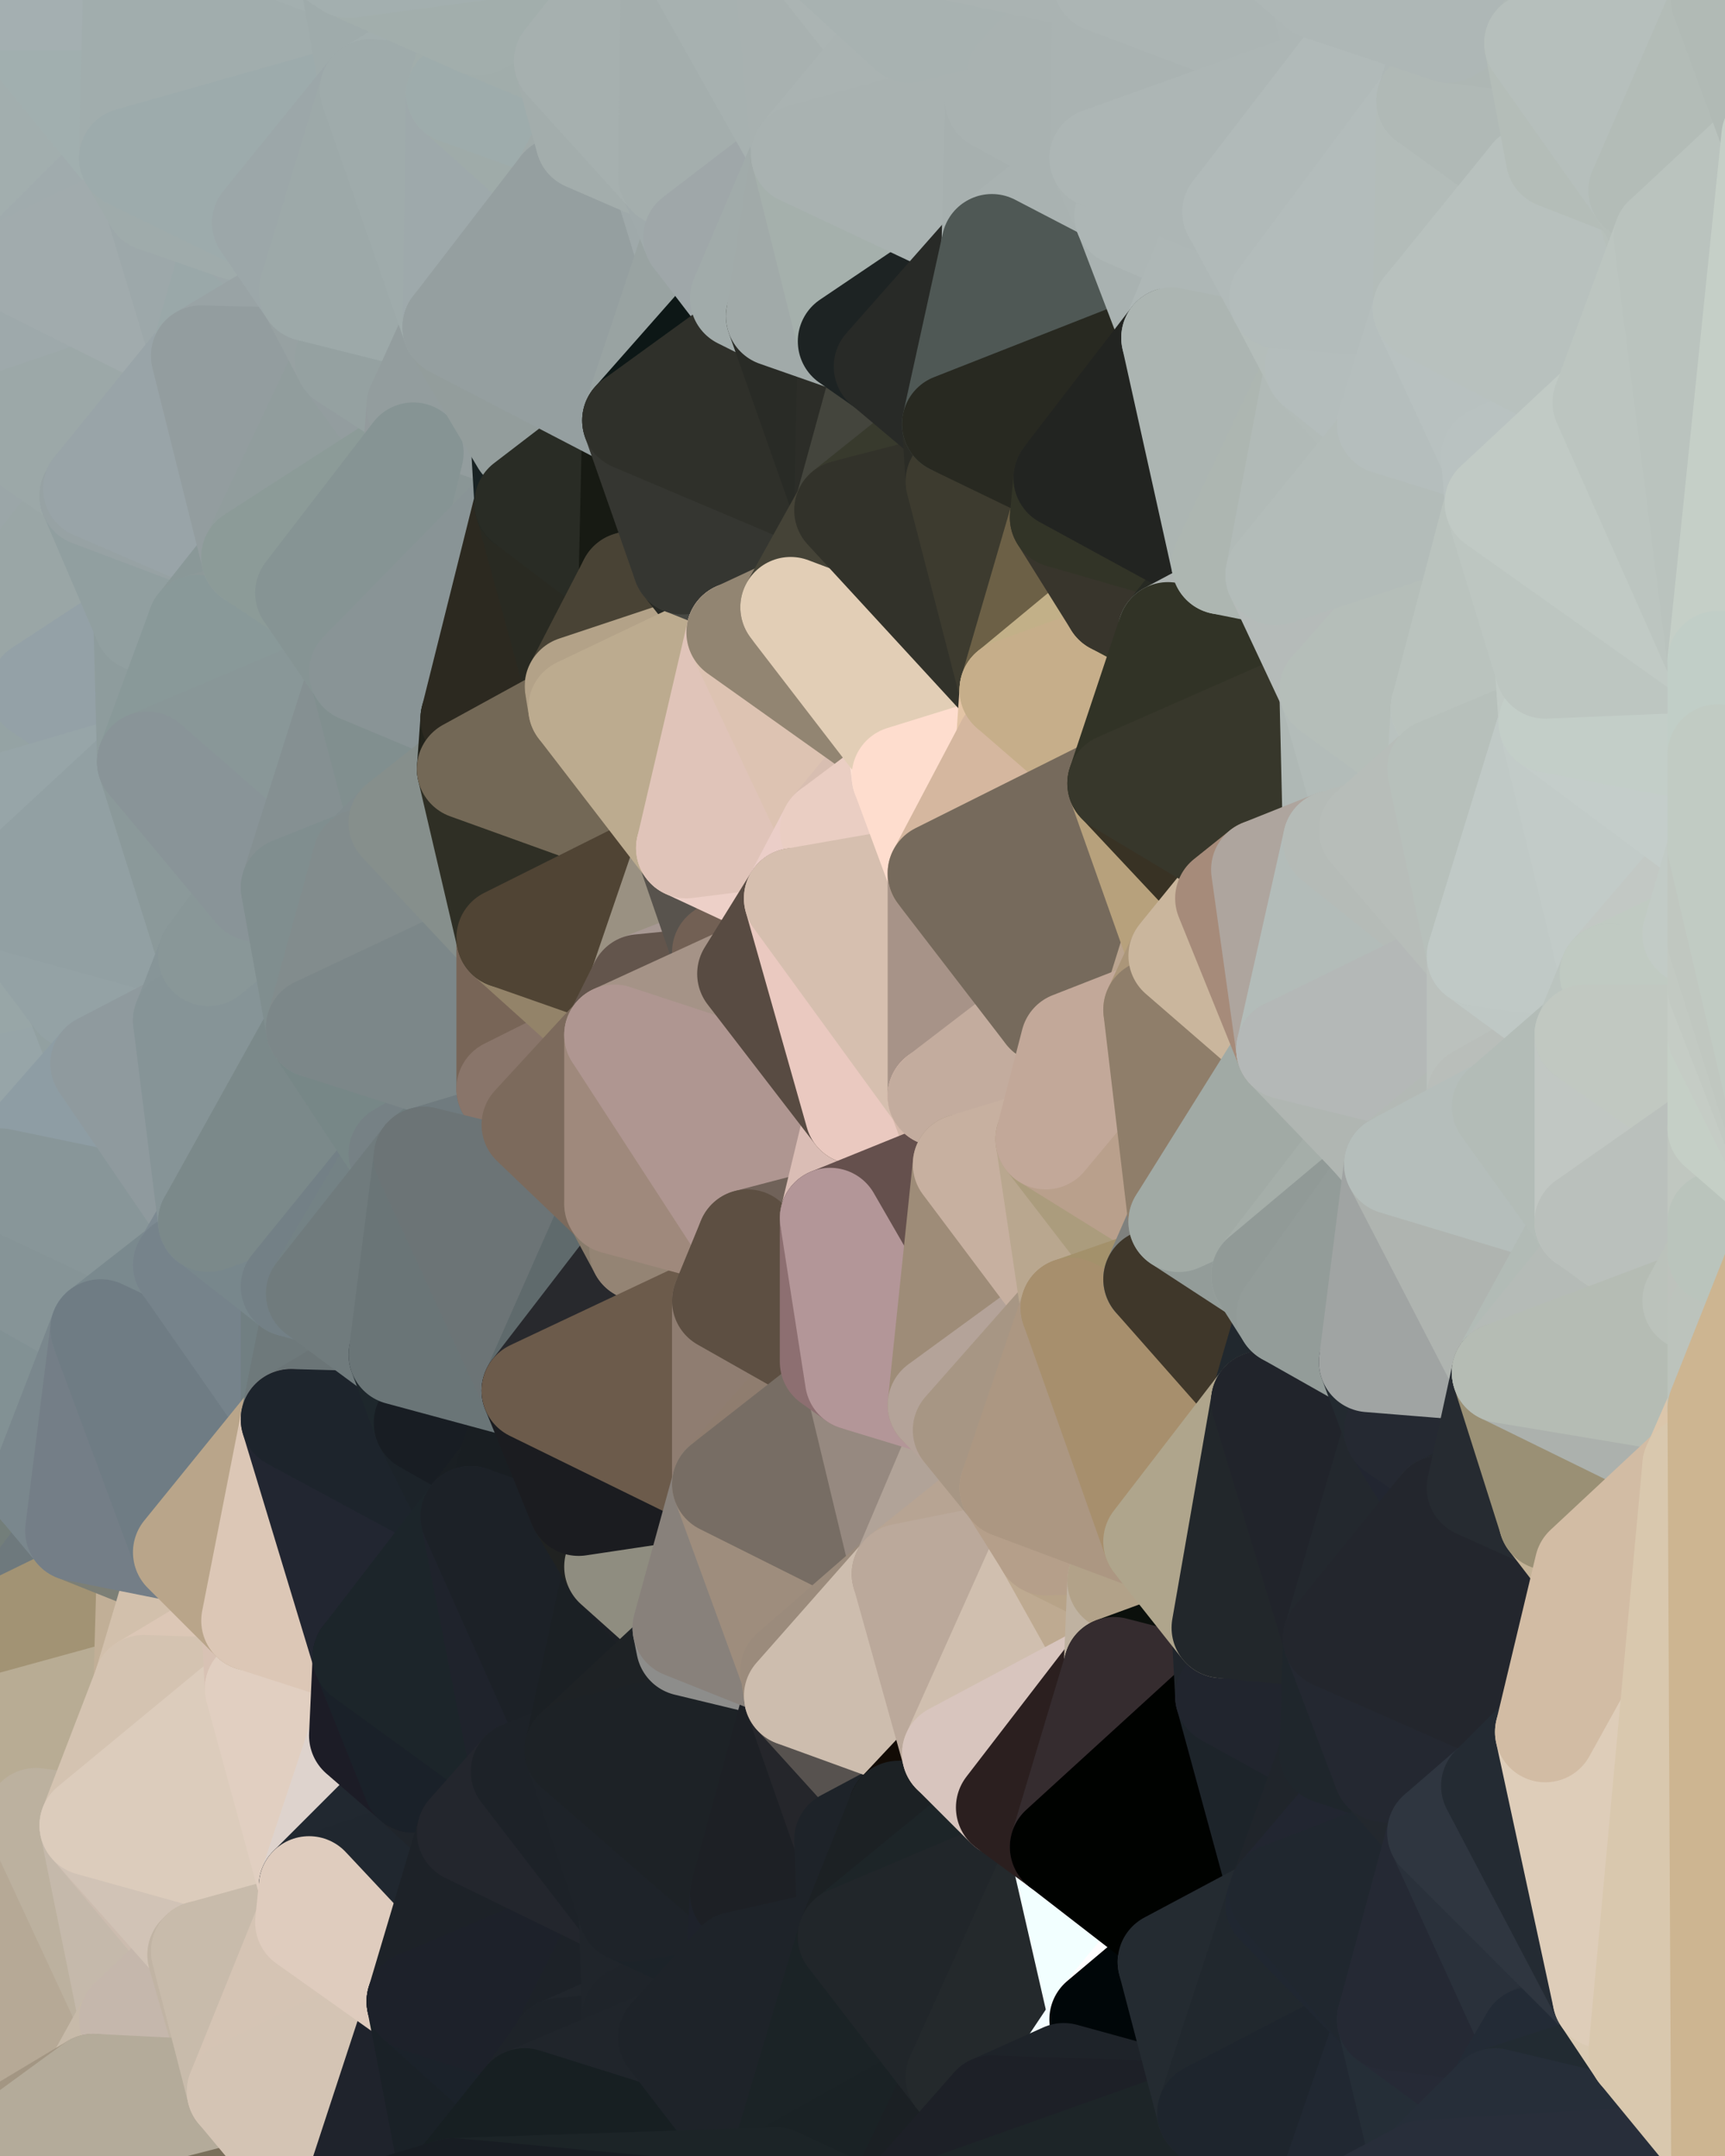 <?xml version="1.0" standalone="yes"?>
<svg width="480" height="600" xmlns="http://www.w3.org/2000/svg" version="1.1" ><polygon points="-34,518 -19,500 -18,444" fill="rgba(124, 126, 113, 1)" stroke="rgba(124, 126, 113, 1)" stroke-width="28" stroke-linejoin="round"/>
		<polygon points="-34,148 -34,518 -18,444" fill="rgba(143, 155, 155, 1)" stroke="rgba(143, 155, 155, 1)" stroke-width="28" stroke-linejoin="round"/>
		<polygon points="-18,222 -34,148 -18,444" fill="rgba(155, 169, 170, 1)" stroke="rgba(155, 169, 170, 1)" stroke-width="28" stroke-linejoin="round"/>
		<polygon points="-19,204 -34,148 -18,222" fill="rgba(154, 166, 166, 1)" stroke="rgba(154, 166, 166, 1)" stroke-width="28" stroke-linejoin="round"/>
		<polygon points="-4,118 -34,148 -3,130" fill="rgba(158, 170, 170, 1)" stroke="rgba(158, 170, 170, 1)" stroke-width="28" stroke-linejoin="round"/>
		<polygon points="0,354 -18,444 0,380" fill="rgba(134, 146, 146, 1)" stroke="rgba(134, 146, 146, 1)" stroke-width="28" stroke-linejoin="round"/>
		<polygon points="-18,444 0,416 0,380" fill="rgba(126, 138, 134, 1)" stroke="rgba(126, 138, 134, 1)" stroke-width="28" stroke-linejoin="round"/>
		<polygon points="-18,444 0,432 0,416" fill="rgba(116, 130, 130, 1)" stroke="rgba(116, 130, 130, 1)" stroke-width="28" stroke-linejoin="round"/>
		<polygon points="-3,574 -34,518 0,599" fill="rgba(170, 156, 130, 1)" stroke="rgba(170, 156, 130, 1)" stroke-width="28" stroke-linejoin="round"/>
		<polygon points="-34,148 -4,118 0,92" fill="rgba(158, 172, 172, 1)" stroke="rgba(158, 172, 172, 1)" stroke-width="28" stroke-linejoin="round"/>
		<polygon points="-4,118 -3,130 0,118" fill="rgba(157, 171, 171, 1)" stroke="rgba(157, 171, 171, 1)" stroke-width="28" stroke-linejoin="round"/>
		<polygon points="-3,130 -34,148 0,144" fill="rgba(159, 170, 172, 1)" stroke="rgba(159, 170, 172, 1)" stroke-width="28" stroke-linejoin="round"/>
		<polygon points="-34,148 0,170 0,144" fill="rgba(157, 169, 169, 1)" stroke="rgba(157, 169, 169, 1)" stroke-width="28" stroke-linejoin="round"/>
		<polygon points="-18,444 0,480 0,454" fill="rgba(111, 120, 117, 1)" stroke="rgba(111, 120, 117, 1)" stroke-width="28" stroke-linejoin="round"/>
		<polygon points="-18,444 -4,488 0,480" fill="rgba(104, 118, 118, 1)" stroke="rgba(104, 118, 118, 1)" stroke-width="28" stroke-linejoin="round"/>
		<polygon points="0,170 -19,204 0,198" fill="rgba(155, 167, 167, 1)" stroke="rgba(155, 167, 167, 1)" stroke-width="28" stroke-linejoin="round"/>
		<polygon points="0,328 -18,444 0,354" fill="rgba(140, 152, 152, 1)" stroke="rgba(140, 152, 152, 1)" stroke-width="28" stroke-linejoin="round"/>
		<polygon points="-18,222 0,276 0,250" fill="rgba(153, 168, 165, 1)" stroke="rgba(153, 168, 165, 1)" stroke-width="28" stroke-linejoin="round"/>
		<polygon points="-18,222 -18,444 0,328" fill="rgba(148, 162, 162, 1)" stroke="rgba(148, 162, 162, 1)" stroke-width="28" stroke-linejoin="round"/>
		<polygon points="0,302 -18,222 0,328" fill="rgba(156, 170, 170, 1)" stroke="rgba(156, 170, 170, 1)" stroke-width="28" stroke-linejoin="round"/>
		<polygon points="-18,222 0,302 0,276" fill="rgba(154, 168, 169, 1)" stroke="rgba(154, 168, 169, 1)" stroke-width="28" stroke-linejoin="round"/>
		<polygon points="-34,148 -19,204 0,170" fill="rgba(156, 168, 166, 1)" stroke="rgba(156, 168, 166, 1)" stroke-width="28" stroke-linejoin="round"/>
		<polygon points="-18,444 -19,500 -4,488" fill="rgba(110, 116, 114, 1)" stroke="rgba(110, 116, 114, 1)" stroke-width="28" stroke-linejoin="round"/>
		<polygon points="-3,574 0,599 6,592" fill="rgba(152, 140, 114, 1)" stroke="rgba(152, 140, 114, 1)" stroke-width="28" stroke-linejoin="round"/>
		<polygon points="0,0 0,92 6,74" fill="rgba(162, 174, 172, 1)" stroke="rgba(162, 174, 172, 1)" stroke-width="28" stroke-linejoin="round"/>
		<polygon points="0,0 -34,148 0,92" fill="rgba(158, 170, 166, 1)" stroke="rgba(158, 170, 166, 1)" stroke-width="28" stroke-linejoin="round"/>
		<polygon points="0,432 -18,444 0,454" fill="rgba(115, 127, 125, 1)" stroke="rgba(115, 127, 125, 1)" stroke-width="28" stroke-linejoin="round"/>
		<polygon points="-19,204 0,224 0,198" fill="rgba(154, 169, 166, 1)" stroke="rgba(154, 169, 166, 1)" stroke-width="28" stroke-linejoin="round"/>
		<polygon points="-19,204 -18,222 0,224" fill="rgba(153, 167, 167, 1)" stroke="rgba(153, 167, 167, 1)" stroke-width="28" stroke-linejoin="round"/>
		<polygon points="-18,222 0,250 0,224" fill="rgba(153, 167, 167, 1)" stroke="rgba(153, 167, 167, 1)" stroke-width="28" stroke-linejoin="round"/>
		<polygon points="0,198 0,224 10,210" fill="rgba(150, 165, 162, 1)" stroke="rgba(150, 165, 162, 1)" stroke-width="28" stroke-linejoin="round"/>
		<polygon points="-4,488 -19,500 10,506" fill="rgba(149, 132, 104, 1)" stroke="rgba(149, 132, 104, 1)" stroke-width="28" stroke-linejoin="round"/>
		<polygon points="0,380 0,416 11,414" fill="rgba(132, 144, 144, 1)" stroke="rgba(132, 144, 144, 1)" stroke-width="28" stroke-linejoin="round"/>
		<polygon points="0,416 0,432 11,414" fill="rgba(123, 133, 134, 1)" stroke="rgba(123, 133, 134, 1)" stroke-width="28" stroke-linejoin="round"/>
		<polygon points="0,170 0,198 11,192" fill="rgba(154, 166, 166, 1)" stroke="rgba(154, 166, 166, 1)" stroke-width="28" stroke-linejoin="round"/>
		<polygon points="0,198 10,210 11,192" fill="rgba(153, 165, 165, 1)" stroke="rgba(153, 165, 165, 1)" stroke-width="28" stroke-linejoin="round"/>
		<polygon points="-19,500 -34,518 10,506" fill="rgba(157, 140, 112, 1)" stroke="rgba(157, 140, 112, 1)" stroke-width="28" stroke-linejoin="round"/>
		<polygon points="-4,118 0,118 0,92" fill="rgba(160, 172, 172, 1)" stroke="rgba(160, 172, 172, 1)" stroke-width="28" stroke-linejoin="round"/>
		<polygon points="11,414 0,432 21,426" fill="rgba(120, 132, 132, 1)" stroke="rgba(120, 132, 132, 1)" stroke-width="28" stroke-linejoin="round"/>
		<polygon points="-3,130 0,144 25,138" fill="rgba(156, 167, 169, 1)" stroke="rgba(156, 167, 169, 1)" stroke-width="28" stroke-linejoin="round"/>
		<polygon points="0,276 0,302 21,278" fill="rgba(155, 169, 169, 1)" stroke="rgba(155, 169, 169, 1)" stroke-width="28" stroke-linejoin="round"/>
		<polygon points="-3,130 25,138 26,136" fill="rgba(157, 168, 172, 1)" stroke="rgba(157, 168, 172, 1)" stroke-width="28" stroke-linejoin="round"/>
		<polygon points="-3,574 6,592 26,580" fill="rgba(165, 153, 131, 1)" stroke="rgba(165, 153, 131, 1)" stroke-width="28" stroke-linejoin="round"/>
		<polygon points="0,480 -4,488 10,506" fill="rgba(133, 128, 106, 1)" stroke="rgba(133, 128, 106, 1)" stroke-width="28" stroke-linejoin="round"/>
		<polygon points="21,278 0,302 28,296" fill="rgba(150, 164, 165, 1)" stroke="rgba(150, 164, 165, 1)" stroke-width="28" stroke-linejoin="round"/>
		<polygon points="0,354 0,380 28,370" fill="rgba(137, 151, 152, 1)" stroke="rgba(137, 151, 152, 1)" stroke-width="28" stroke-linejoin="round"/>
		<polygon points="0,118 -3,130 26,136" fill="rgba(157, 169, 169, 1)" stroke="rgba(157, 169, 169, 1)" stroke-width="28" stroke-linejoin="round"/>
		<polygon points="0,432 0,454 21,426" fill="rgba(115, 126, 122, 1)" stroke="rgba(115, 126, 122, 1)" stroke-width="28" stroke-linejoin="round"/>
		<polygon points="0,250 0,276 21,278" fill="rgba(152, 166, 167, 1)" stroke="rgba(152, 166, 167, 1)" stroke-width="28" stroke-linejoin="round"/>
		<polygon points="-34,518 -3,574 10,506" fill="rgba(165, 153, 129, 1)" stroke="rgba(165, 153, 129, 1)" stroke-width="28" stroke-linejoin="round"/>
		<polygon points="-3,574 26,580 36,562" fill="rgba(179, 166, 150, 1)" stroke="rgba(179, 166, 150, 1)" stroke-width="28" stroke-linejoin="round"/>
		<polygon points="0,0 6,74 36,44" fill="rgba(162, 174, 174, 1)" stroke="rgba(162, 174, 174, 1)" stroke-width="28" stroke-linejoin="round"/>
		<polygon points="0,302 0,328 28,296" fill="rgba(151, 165, 168, 1)" stroke="rgba(151, 165, 168, 1)" stroke-width="28" stroke-linejoin="round"/>
		<polygon points="0,144 0,170 25,138" fill="rgba(155, 166, 168, 1)" stroke="rgba(155, 166, 168, 1)" stroke-width="28" stroke-linejoin="round"/>
		<polygon points="0,170 11,192 40,173" fill="rgba(150, 162, 162, 1)" stroke="rgba(150, 162, 162, 1)" stroke-width="28" stroke-linejoin="round"/>
		<polygon points="0,454 0,480 40,469" fill="rgba(148, 140, 117, 1)" stroke="rgba(148, 140, 117, 1)" stroke-width="28" stroke-linejoin="round"/>
		<polygon points="0,480 10,506 25,508" fill="rgba(174, 160, 131, 1)" stroke="rgba(174, 160, 131, 1)" stroke-width="28" stroke-linejoin="round"/>
		<polygon points="36,44 6,74 43,56" fill="rgba(160, 171, 173, 1)" stroke="rgba(160, 171, 173, 1)" stroke-width="28" stroke-linejoin="round"/>
		<polygon points="21,426 0,454 41,434" fill="rgba(110, 121, 125, 1)" stroke="rgba(110, 121, 125, 1)" stroke-width="28" stroke-linejoin="round"/>
		<polygon points="0,454 40,469 41,434" fill="rgba(162, 147, 116, 1)" stroke="rgba(162, 147, 116, 1)" stroke-width="28" stroke-linejoin="round"/>
		<polygon points="11,192 10,210 41,212" fill="rgba(148, 164, 164, 1)" stroke="rgba(148, 164, 164, 1)" stroke-width="28" stroke-linejoin="round"/>
		<polygon points="10,210 0,224 41,212" fill="rgba(149, 163, 164, 1)" stroke="rgba(149, 163, 164, 1)" stroke-width="28" stroke-linejoin="round"/>
		<polygon points="25,138 0,170 40,173" fill="rgba(154, 166, 166, 1)" stroke="rgba(154, 166, 166, 1)" stroke-width="28" stroke-linejoin="round"/>
		<polygon points="0,480 25,508 40,469" fill="rgba(184, 172, 148, 1)" stroke="rgba(184, 172, 148, 1)" stroke-width="28" stroke-linejoin="round"/>
		<polygon points="0,0 36,44 37,0" fill="rgba(161, 175, 175, 1)" stroke="rgba(161, 175, 175, 1)" stroke-width="28" stroke-linejoin="round"/>
		<polygon points="10,506 -3,574 36,562" fill="rgba(182, 169, 150, 1)" stroke="rgba(182, 169, 150, 1)" stroke-width="28" stroke-linejoin="round"/>
		<polygon points="25,508 10,506 36,562" fill="rgba(188, 177, 159, 1)" stroke="rgba(188, 177, 159, 1)" stroke-width="28" stroke-linejoin="round"/>
		<polygon points="0,380 11,414 28,370" fill="rgba(130, 145, 148, 1)" stroke="rgba(130, 145, 148, 1)" stroke-width="28" stroke-linejoin="round"/>
		<polygon points="0,328 0,354 51,352" fill="rgba(139, 153, 156, 1)" stroke="rgba(139, 153, 156, 1)" stroke-width="28" stroke-linejoin="round"/>
		<polygon points="0,354 28,370 51,352" fill="rgba(134, 148, 151, 1)" stroke="rgba(134, 148, 151, 1)" stroke-width="28" stroke-linejoin="round"/>
		<polygon points="21,278 28,296 51,284" fill="rgba(146, 160, 161, 1)" stroke="rgba(146, 160, 161, 1)" stroke-width="28" stroke-linejoin="round"/>
		<polygon points="40,173 11,192 41,212" fill="rgba(148, 161, 167, 1)" stroke="rgba(148, 161, 167, 1)" stroke-width="28" stroke-linejoin="round"/>
		<polygon points="0,224 0,250 41,212" fill="rgba(151, 165, 168, 1)" stroke="rgba(151, 165, 168, 1)" stroke-width="28" stroke-linejoin="round"/>
		<polygon points="6,74 0,92 56,99" fill="rgba(156, 170, 171, 1)" stroke="rgba(156, 170, 171, 1)" stroke-width="28" stroke-linejoin="round"/>
		<polygon points="0,92 0,118 56,99" fill="rgba(158, 169, 171, 1)" stroke="rgba(158, 169, 171, 1)" stroke-width="28" stroke-linejoin="round"/>
		<polygon points="0,118 26,136 56,99" fill="rgba(156, 168, 168, 1)" stroke="rgba(156, 168, 168, 1)" stroke-width="28" stroke-linejoin="round"/>
		<polygon points="25,508 36,562 55,544" fill="rgba(197, 185, 171, 1)" stroke="rgba(197, 185, 171, 1)" stroke-width="28" stroke-linejoin="round"/>
		<polygon points="21,278 51,284 58,266" fill="rgba(144, 158, 159, 1)" stroke="rgba(144, 158, 159, 1)" stroke-width="28" stroke-linejoin="round"/>
		<polygon points="0,250 21,278 58,266" fill="rgba(148, 162, 165, 1)" stroke="rgba(148, 162, 165, 1)" stroke-width="28" stroke-linejoin="round"/>
		<polygon points="28,296 0,328 58,340" fill="rgba(142, 157, 164, 1)" stroke="rgba(142, 157, 164, 1)" stroke-width="28" stroke-linejoin="round"/>
		<polygon points="0,328 51,352 58,340" fill="rgba(136, 150, 153, 1)" stroke="rgba(136, 150, 153, 1)" stroke-width="28" stroke-linejoin="round"/>
		<polygon points="43,56 6,74 56,99" fill="rgba(161, 171, 173, 1)" stroke="rgba(161, 171, 173, 1)" stroke-width="28" stroke-linejoin="round"/>
		<polygon points="25,508 55,544 56,543" fill="rgba(204, 188, 175, 1)" stroke="rgba(204, 188, 175, 1)" stroke-width="28" stroke-linejoin="round"/>
		<polygon points="36,562 26,580 66,582" fill="rgba(199, 186, 169, 1)" stroke="rgba(199, 186, 169, 1)" stroke-width="28" stroke-linejoin="round"/>
		<polygon points="41,212 0,250 58,266" fill="rgba(146, 160, 163, 1)" stroke="rgba(146, 160, 163, 1)" stroke-width="28" stroke-linejoin="round"/>
		<polygon points="40,173 41,212 55,174" fill="rgba(142, 156, 157, 1)" stroke="rgba(142, 156, 157, 1)" stroke-width="28" stroke-linejoin="round"/>
		<polygon points="41,434 40,469 51,432" fill="rgba(193, 175, 151, 1)" stroke="rgba(193, 175, 151, 1)" stroke-width="28" stroke-linejoin="round"/>
		<polygon points="21,426 41,434 51,432" fill="rgba(124, 127, 118, 1)" stroke="rgba(124, 127, 118, 1)" stroke-width="28" stroke-linejoin="round"/>
		<polygon points="40,173 55,174 70,155" fill="rgba(144, 156, 156, 1)" stroke="rgba(144, 156, 156, 1)" stroke-width="28" stroke-linejoin="round"/>
		<polygon points="25,138 40,173 70,155" fill="rgba(145, 159, 160, 1)" stroke="rgba(145, 159, 160, 1)" stroke-width="28" stroke-linejoin="round"/>
		<polygon points="51,432 40,469 70,451" fill="rgba(210, 192, 172, 1)" stroke="rgba(210, 192, 172, 1)" stroke-width="28" stroke-linejoin="round"/>
		<polygon points="43,56 56,99 66,64" fill="rgba(157, 168, 170, 1)" stroke="rgba(157, 168, 170, 1)" stroke-width="28" stroke-linejoin="round"/>
		<polygon points="41,212 58,266 71,248" fill="rgba(139, 153, 154, 1)" stroke="rgba(139, 153, 154, 1)" stroke-width="28" stroke-linejoin="round"/>
		<polygon points="26,136 25,138 70,155" fill="rgba(151, 162, 164, 1)" stroke="rgba(151, 162, 164, 1)" stroke-width="28" stroke-linejoin="round"/>
		<polygon points="0,0 37,0 67,-29" fill="rgba(164, 175, 177, 1)" stroke="rgba(164, 175, 177, 1)" stroke-width="28" stroke-linejoin="round"/>
		<polygon points="11,414 21,426 28,370" fill="rgba(122, 135, 141, 1)" stroke="rgba(122, 135, 141, 1)" stroke-width="28" stroke-linejoin="round"/>
		<polygon points="70,451 40,469 71,470" fill="rgba(220, 199, 182, 1)" stroke="rgba(220, 199, 182, 1)" stroke-width="28" stroke-linejoin="round"/>
		<polygon points="55,544 36,562 66,582" fill="rgba(197, 183, 172, 1)" stroke="rgba(197, 183, 172, 1)" stroke-width="28" stroke-linejoin="round"/>
		<polygon points="51,284 28,296 58,340" fill="rgba(143, 154, 158, 1)" stroke="rgba(143, 154, 158, 1)" stroke-width="28" stroke-linejoin="round"/>
		<polygon points="28,370 21,426 51,432" fill="rgba(116, 126, 135, 1)" stroke="rgba(116, 126, 135, 1)" stroke-width="28" stroke-linejoin="round"/>
		<polygon points="51,352 28,370 81,395" fill="rgba(122, 137, 142, 1)" stroke="rgba(122, 137, 142, 1)" stroke-width="28" stroke-linejoin="round"/>
		<polygon points="28,370 51,432 81,395" fill="rgba(111, 124, 132, 1)" stroke="rgba(111, 124, 132, 1)" stroke-width="28" stroke-linejoin="round"/>
		<polygon points="58,340 51,352 81,358" fill="rgba(125, 138, 146, 1)" stroke="rgba(125, 138, 146, 1)" stroke-width="28" stroke-linejoin="round"/>
		<polygon points="56,99 26,136 70,155" fill="rgba(153, 164, 168, 1)" stroke="rgba(153, 164, 168, 1)" stroke-width="28" stroke-linejoin="round"/>
		<polygon points="56,543 85,535 86,525" fill="rgba(219, 201, 187, 1)" stroke="rgba(219, 201, 187, 1)" stroke-width="28" stroke-linejoin="round"/>
		<polygon points="66,64 56,99 86,81" fill="rgba(154, 168, 169, 1)" stroke="rgba(154, 168, 169, 1)" stroke-width="28" stroke-linejoin="round"/>
		<polygon points="73,62 66,64 86,81" fill="rgba(156, 167, 169, 1)" stroke="rgba(156, 167, 169, 1)" stroke-width="28" stroke-linejoin="round"/>
		<polygon points="70,155 55,174 85,165" fill="rgba(138, 152, 152, 1)" stroke="rgba(138, 152, 152, 1)" stroke-width="28" stroke-linejoin="round"/>
		<polygon points="40,469 25,508 71,470" fill="rgba(212, 195, 177, 1)" stroke="rgba(212, 195, 177, 1)" stroke-width="28" stroke-linejoin="round"/>
		<polygon points="58,266 51,284 88,286" fill="rgba(135, 149, 152, 1)" stroke="rgba(135, 149, 152, 1)" stroke-width="28" stroke-linejoin="round"/>
		<polygon points="25,508 56,543 86,525" fill="rgba(209, 195, 182, 1)" stroke="rgba(209, 195, 182, 1)" stroke-width="28" stroke-linejoin="round"/>
		<polygon points="71,470 25,508 86,525" fill="rgba(220, 204, 188, 1)" stroke="rgba(220, 204, 188, 1)" stroke-width="28" stroke-linejoin="round"/>
		<polygon points="81,358 51,352 81,395" fill="rgba(118, 131, 139, 1)" stroke="rgba(118, 131, 139, 1)" stroke-width="28" stroke-linejoin="round"/>
		<polygon points="36,44 43,56 73,62" fill="rgba(159, 171, 171, 1)" stroke="rgba(159, 171, 171, 1)" stroke-width="28" stroke-linejoin="round"/>
		<polygon points="43,56 66,64 73,62" fill="rgba(159, 171, 171, 1)" stroke="rgba(159, 171, 171, 1)" stroke-width="28" stroke-linejoin="round"/>
		<polygon points="56,543 55,544 66,582" fill="rgba(193, 180, 164, 1)" stroke="rgba(193, 180, 164, 1)" stroke-width="28" stroke-linejoin="round"/>
		<polygon points="6,592 0,599 26,580" fill="rgba(163, 150, 131, 1)" stroke="rgba(163, 150, 131, 1)" stroke-width="28" stroke-linejoin="round"/>
		<polygon points="86,81 56,99 96,100" fill="rgba(153, 163, 165, 1)" stroke="rgba(153, 163, 165, 1)" stroke-width="28" stroke-linejoin="round"/>
		<polygon points="67,-29 37,0 97,-9" fill="rgba(162, 174, 174, 1)" stroke="rgba(162, 174, 174, 1)" stroke-width="28" stroke-linejoin="round"/>
		<polygon points="66,582 0,599 96,618" fill="rgba(122, 111, 91, 1)" stroke="rgba(122, 111, 91, 1)" stroke-width="28" stroke-linejoin="round"/>
		<polygon points="81,358 81,395 88,360" fill="rgba(113, 127, 130, 1)" stroke="rgba(113, 127, 130, 1)" stroke-width="28" stroke-linejoin="round"/>
		<polygon points="81,247 58,266 88,286" fill="rgba(134, 148, 151, 1)" stroke="rgba(134, 148, 151, 1)" stroke-width="28" stroke-linejoin="round"/>
		<polygon points="51,284 58,340 88,286" fill="rgba(134, 148, 151, 1)" stroke="rgba(134, 148, 151, 1)" stroke-width="28" stroke-linejoin="round"/>
		<polygon points="71,248 58,266 81,247" fill="rgba(137, 151, 152, 1)" stroke="rgba(137, 151, 152, 1)" stroke-width="28" stroke-linejoin="round"/>
		<polygon points="26,580 0,599 66,582" fill="rgba(180, 171, 154, 1)" stroke="rgba(180, 171, 154, 1)" stroke-width="28" stroke-linejoin="round"/>
		<polygon points="85,165 55,174 100,187" fill="rgba(141, 153, 153, 1)" stroke="rgba(141, 153, 153, 1)" stroke-width="28" stroke-linejoin="round"/>
		<polygon points="70,451 71,470 101,461" fill="rgba(216, 194, 180, 1)" stroke="rgba(216, 194, 180, 1)" stroke-width="28" stroke-linejoin="round"/>
		<polygon points="56,543 66,582 85,535" fill="rgba(200, 187, 171, 1)" stroke="rgba(200, 187, 171, 1)" stroke-width="28" stroke-linejoin="round"/>
		<polygon points="97,-9 37,0 103,25" fill="rgba(163, 175, 175, 1)" stroke="rgba(163, 175, 175, 1)" stroke-width="28" stroke-linejoin="round"/>
		<polygon points="37,0 36,44 103,25" fill="rgba(161, 173, 173, 1)" stroke="rgba(161, 173, 173, 1)" stroke-width="28" stroke-linejoin="round"/>
		<polygon points="36,44 73,62 103,25" fill="rgba(157, 171, 172, 1)" stroke="rgba(157, 171, 172, 1)" stroke-width="28" stroke-linejoin="round"/>
		<polygon points="71,470 100,483 101,461" fill="rgba(223, 206, 190, 1)" stroke="rgba(223, 206, 190, 1)" stroke-width="28" stroke-linejoin="round"/>
		<polygon points="55,174 41,212 100,187" fill="rgba(137, 153, 153, 1)" stroke="rgba(137, 153, 153, 1)" stroke-width="28" stroke-linejoin="round"/>
		<polygon points="41,212 81,247 100,187" fill="rgba(137, 151, 152, 1)" stroke="rgba(137, 151, 152, 1)" stroke-width="28" stroke-linejoin="round"/>
		<polygon points="71,470 86,525 100,483" fill="rgba(225, 207, 193, 1)" stroke="rgba(225, 207, 193, 1)" stroke-width="28" stroke-linejoin="round"/>
		<polygon points="56,99 70,155 96,100" fill="rgba(147, 157, 159, 1)" stroke="rgba(147, 157, 159, 1)" stroke-width="28" stroke-linejoin="round"/>
		<polygon points="51,432 70,451 81,395" fill="rgba(185, 165, 138, 1)" stroke="rgba(185, 165, 138, 1)" stroke-width="28" stroke-linejoin="round"/>
		<polygon points="41,212 71,248 81,247" fill="rgba(137, 148, 152, 1)" stroke="rgba(137, 148, 152, 1)" stroke-width="28" stroke-linejoin="round"/>
		<polygon points="88,360 81,395 111,377" fill="rgba(110, 121, 123, 1)" stroke="rgba(110, 121, 123, 1)" stroke-width="28" stroke-linejoin="round"/>
		<polygon points="58,340 81,358 111,321" fill="rgba(120, 135, 140, 1)" stroke="rgba(120, 135, 140, 1)" stroke-width="28" stroke-linejoin="round"/>
		<polygon points="88,286 58,340 111,321" fill="rgba(123, 137, 138, 1)" stroke="rgba(123, 137, 138, 1)" stroke-width="28" stroke-linejoin="round"/>
		<polygon points="100,187 81,247 101,239" fill="rgba(133, 144, 146, 1)" stroke="rgba(133, 144, 146, 1)" stroke-width="28" stroke-linejoin="round"/>
		<polygon points="96,100 70,155 115,126" fill="rgba(145, 157, 157, 1)" stroke="rgba(145, 157, 157, 1)" stroke-width="28" stroke-linejoin="round"/>
		<polygon points="100,187 101,239 111,229" fill="rgba(133, 144, 146, 1)" stroke="rgba(133, 144, 146, 1)" stroke-width="28" stroke-linejoin="round"/>
		<polygon points="81,358 88,360 111,321" fill="rgba(115, 128, 134, 1)" stroke="rgba(115, 128, 134, 1)" stroke-width="28" stroke-linejoin="round"/>
		<polygon points="96,100 115,126 116,113" fill="rgba(147, 157, 159, 1)" stroke="rgba(147, 157, 159, 1)" stroke-width="28" stroke-linejoin="round"/>
		<polygon points="85,535 66,582 116,557" fill="rgba(213, 196, 180, 1)" stroke="rgba(213, 196, 180, 1)" stroke-width="28" stroke-linejoin="round"/>
		<polygon points="100,483 86,525 115,496" fill="rgba(222, 211, 205, 1)" stroke="rgba(222, 211, 205, 1)" stroke-width="28" stroke-linejoin="round"/>
		<polygon points="111,377 81,395 118,396" fill="rgba(107, 117, 119, 1)" stroke="rgba(107, 117, 119, 1)" stroke-width="28" stroke-linejoin="round"/>
		<polygon points="70,155 85,165 115,126" fill="rgba(140, 155, 152, 1)" stroke="rgba(140, 155, 152, 1)" stroke-width="28" stroke-linejoin="round"/>
		<polygon points="81,247 88,286 101,239" fill="rgba(128, 142, 143, 1)" stroke="rgba(128, 142, 143, 1)" stroke-width="28" stroke-linejoin="round"/>
		<polygon points="86,81 96,100 126,91" fill="rgba(151, 161, 162, 1)" stroke="rgba(151, 161, 162, 1)" stroke-width="28" stroke-linejoin="round"/>
		<polygon points="96,100 116,113 126,91" fill="rgba(149, 161, 161, 1)" stroke="rgba(149, 161, 161, 1)" stroke-width="28" stroke-linejoin="round"/>
		<polygon points="81,395 70,451 101,461" fill="rgba(220, 199, 182, 1)" stroke="rgba(220, 199, 182, 1)" stroke-width="28" stroke-linejoin="round"/>
		<polygon points="100,187 130,214 131,200" fill="rgba(135, 146, 148, 1)" stroke="rgba(135, 146, 148, 1)" stroke-width="28" stroke-linejoin="round"/>
		<polygon points="81,395 101,461 131,422" fill="rgba(34, 38, 49, 1)" stroke="rgba(34, 38, 49, 1)" stroke-width="28" stroke-linejoin="round"/>
		<polygon points="118,396 81,395 131,422" fill="rgba(29, 36, 44, 1)" stroke="rgba(29, 36, 44, 1)" stroke-width="28" stroke-linejoin="round"/>
		<polygon points="100,187 111,229 130,214" fill="rgba(129, 143, 143, 1)" stroke="rgba(129, 143, 143, 1)" stroke-width="28" stroke-linejoin="round"/>
		<polygon points="115,496 86,525 130,510" fill="rgba(33, 40, 48, 1)" stroke="rgba(33, 40, 48, 1)" stroke-width="28" stroke-linejoin="round"/>
		<polygon points="66,582 96,618 116,557" fill="rgba(212, 196, 180, 1)" stroke="rgba(212, 196, 180, 1)" stroke-width="28" stroke-linejoin="round"/>
		<polygon points="97,-9 103,25 133,7" fill="rgba(159, 171, 171, 1)" stroke="rgba(159, 171, 171, 1)" stroke-width="28" stroke-linejoin="round"/>
		<polygon points="103,25 127,26 133,7" fill="rgba(162, 174, 174, 1)" stroke="rgba(162, 174, 174, 1)" stroke-width="28" stroke-linejoin="round"/>
		<polygon points="86,525 116,557 130,510" fill="rgba(32, 39, 47, 1)" stroke="rgba(32, 39, 47, 1)" stroke-width="28" stroke-linejoin="round"/>
		<polygon points="116,557 96,618 126,609" fill="rgba(31, 35, 44, 1)" stroke="rgba(31, 35, 44, 1)" stroke-width="28" stroke-linejoin="round"/>
		<polygon points="111,321 88,360 118,322" fill="rgba(116, 130, 133, 1)" stroke="rgba(116, 130, 133, 1)" stroke-width="28" stroke-linejoin="round"/>
		<polygon points="86,525 85,535 116,557" fill="rgba(223, 204, 190, 1)" stroke="rgba(223, 204, 190, 1)" stroke-width="28" stroke-linejoin="round"/>
		<polygon points="73,62 86,81 103,25" fill="rgba(156, 167, 169, 1)" stroke="rgba(156, 167, 169, 1)" stroke-width="28" stroke-linejoin="round"/>
		<polygon points="88,286 111,321 141,303" fill="rgba(119, 135, 135, 1)" stroke="rgba(119, 135, 135, 1)" stroke-width="28" stroke-linejoin="round"/>
		<polygon points="111,321 118,322 141,303" fill="rgba(118, 129, 133, 1)" stroke="rgba(118, 129, 133, 1)" stroke-width="28" stroke-linejoin="round"/>
		<polygon points="111,229 101,239 141,261" fill="rgba(130, 141, 143, 1)" stroke="rgba(130, 141, 143, 1)" stroke-width="28" stroke-linejoin="round"/>
		<polygon points="101,239 88,286 141,261" fill="rgba(130, 140, 141, 1)" stroke="rgba(130, 140, 141, 1)" stroke-width="28" stroke-linejoin="round"/>
		<polygon points="118,396 131,422 141,409" fill="rgba(28, 35, 41, 1)" stroke="rgba(28, 35, 41, 1)" stroke-width="28" stroke-linejoin="round"/>
		<polygon points="88,360 111,377 118,322" fill="rgba(112, 123, 125, 1)" stroke="rgba(112, 123, 125, 1)" stroke-width="28" stroke-linejoin="round"/>
		<polygon points="115,496 130,510 145,493" fill="rgba(32, 37, 43, 1)" stroke="rgba(32, 37, 43, 1)" stroke-width="28" stroke-linejoin="round"/>
		<polygon points="116,113 115,126 145,123" fill="rgba(147, 155, 157, 1)" stroke="rgba(147, 155, 157, 1)" stroke-width="28" stroke-linejoin="round"/>
		<polygon points="101,461 100,483 115,496" fill="rgba(28, 28, 38, 1)" stroke="rgba(28, 28, 38, 1)" stroke-width="28" stroke-linejoin="round"/>
		<polygon points="145,123 115,126 146,140" fill="rgba(142, 154, 154, 1)" stroke="rgba(142, 154, 154, 1)" stroke-width="28" stroke-linejoin="round"/>
		<polygon points="116,557 126,609 146,584" fill="rgba(26, 33, 39, 1)" stroke="rgba(26, 33, 39, 1)" stroke-width="28" stroke-linejoin="round"/>
		<polygon points="103,25 86,81 126,91" fill="rgba(157, 169, 169, 1)" stroke="rgba(157, 169, 169, 1)" stroke-width="28" stroke-linejoin="round"/>
		<polygon points="111,377 118,396 148,387" fill="rgba(30, 39, 44, 1)" stroke="rgba(30, 39, 44, 1)" stroke-width="28" stroke-linejoin="round"/>
		<polygon points="118,396 141,409 148,387" fill="rgba(24, 29, 35, 1)" stroke="rgba(24, 29, 35, 1)" stroke-width="28" stroke-linejoin="round"/>
		<polygon points="141,303 118,322 148,313" fill="rgba(111, 125, 126, 1)" stroke="rgba(111, 125, 126, 1)" stroke-width="28" stroke-linejoin="round"/>
		<polygon points="115,126 100,187 146,140" fill="rgba(138, 150, 150, 1)" stroke="rgba(138, 150, 150, 1)" stroke-width="28" stroke-linejoin="round"/>
		<polygon points="101,461 115,496 145,493" fill="rgba(26, 33, 41, 1)" stroke="rgba(26, 33, 41, 1)" stroke-width="28" stroke-linejoin="round"/>
		<polygon points="126,91 116,113 145,123" fill="rgba(147, 157, 158, 1)" stroke="rgba(147, 157, 158, 1)" stroke-width="28" stroke-linejoin="round"/>
		<polygon points="141,261 88,286 141,303" fill="rgba(124, 135, 137, 1)" stroke="rgba(124, 135, 137, 1)" stroke-width="28" stroke-linejoin="round"/>
		<polygon points="103,25 126,91 127,26" fill="rgba(159, 171, 171, 1)" stroke="rgba(159, 171, 171, 1)" stroke-width="28" stroke-linejoin="round"/>
		<polygon points="85,165 100,187 115,126" fill="rgba(134, 148, 148, 1)" stroke="rgba(134, 148, 148, 1)" stroke-width="28" stroke-linejoin="round"/>
		<polygon points="116,557 146,584 156,570" fill="rgba(27, 34, 42, 1)" stroke="rgba(27, 34, 42, 1)" stroke-width="28" stroke-linejoin="round"/>
		<polygon points="127,26 126,91 156,52" fill="rgba(158, 169, 171, 1)" stroke="rgba(158, 169, 171, 1)" stroke-width="28" stroke-linejoin="round"/>
		<polygon points="133,7 127,26 157,17" fill="rgba(161, 173, 171, 1)" stroke="rgba(161, 173, 171, 1)" stroke-width="28" stroke-linejoin="round"/>
		<polygon points="100,187 131,200 146,140" fill="rgba(137, 148, 150, 1)" stroke="rgba(137, 148, 150, 1)" stroke-width="28" stroke-linejoin="round"/>
		<polygon points="130,214 111,229 141,261" fill="rgba(134, 143, 140, 1)" stroke="rgba(134, 143, 140, 1)" stroke-width="28" stroke-linejoin="round"/>
		<polygon points="141,409 131,422 161,419" fill="rgba(26, 31, 35, 1)" stroke="rgba(26, 31, 35, 1)" stroke-width="28" stroke-linejoin="round"/>
		<polygon points="160,191 131,200 161,197" fill="rgba(44, 46, 35, 1)" stroke="rgba(44, 46, 35, 1)" stroke-width="28" stroke-linejoin="round"/>
		<polygon points="127,26 156,52 163,39" fill="rgba(159, 171, 169, 1)" stroke="rgba(159, 171, 169, 1)" stroke-width="28" stroke-linejoin="round"/>
		<polygon points="157,17 127,26 163,39" fill="rgba(158, 172, 172, 1)" stroke="rgba(158, 172, 172, 1)" stroke-width="28" stroke-linejoin="round"/>
		<polygon points="131,200 130,214 161,197" fill="rgba(34, 35, 27, 1)" stroke="rgba(34, 35, 27, 1)" stroke-width="28" stroke-linejoin="round"/>
		<polygon points="146,140 131,200 160,191" fill="rgba(44, 41, 32, 1)" stroke="rgba(44, 41, 32, 1)" stroke-width="28" stroke-linejoin="round"/>
		<polygon points="148,313 118,322 171,335" fill="rgba(112, 123, 127, 1)" stroke="rgba(112, 123, 127, 1)" stroke-width="28" stroke-linejoin="round"/>
		<polygon points="141,261 141,303 171,288" fill="rgba(120, 101, 87, 1)" stroke="rgba(120, 101, 87, 1)" stroke-width="28" stroke-linejoin="round"/>
		<polygon points="141,303 148,313 171,288" fill="rgba(137, 117, 106, 1)" stroke="rgba(137, 117, 106, 1)" stroke-width="28" stroke-linejoin="round"/>
		<polygon points="161,419 131,422 171,436" fill="rgba(27, 32, 38, 1)" stroke="rgba(27, 32, 38, 1)" stroke-width="28" stroke-linejoin="round"/>
		<polygon points="148,387 141,409 161,419" fill="rgba(25, 30, 34, 1)" stroke="rgba(25, 30, 34, 1)" stroke-width="28" stroke-linejoin="round"/>
		<polygon points="118,322 111,377 148,387" fill="rgba(106, 117, 119, 1)" stroke="rgba(106, 117, 119, 1)" stroke-width="28" stroke-linejoin="round"/>
		<polygon points="131,422 101,461 145,493" fill="rgba(28, 37, 42, 1)" stroke="rgba(28, 37, 42, 1)" stroke-width="28" stroke-linejoin="round"/>
		<polygon points="130,510 116,557 175,532" fill="rgba(29, 34, 40, 1)" stroke="rgba(29, 34, 40, 1)" stroke-width="28" stroke-linejoin="round"/>
		<polygon points="146,140 160,191 175,162" fill="rgba(41, 42, 34, 1)" stroke="rgba(41, 42, 34, 1)" stroke-width="28" stroke-linejoin="round"/>
		<polygon points="118,322 148,387 171,335" fill="rgba(108, 116, 118, 1)" stroke="rgba(108, 116, 118, 1)" stroke-width="28" stroke-linejoin="round"/>
		<polygon points="131,422 145,493 160,487" fill="rgba(31, 35, 44, 1)" stroke="rgba(31, 35, 44, 1)" stroke-width="28" stroke-linejoin="round"/>
		<polygon points="116,557 156,570 175,532" fill="rgba(29, 33, 42, 1)" stroke="rgba(29, 33, 42, 1)" stroke-width="28" stroke-linejoin="round"/>
		<polygon points="131,422 160,487 171,436" fill="rgba(28, 33, 39, 1)" stroke="rgba(28, 33, 39, 1)" stroke-width="28" stroke-linejoin="round"/>
		<polygon points="171,335 148,387 178,348" fill="rgba(95, 106, 108, 1)" stroke="rgba(95, 106, 108, 1)" stroke-width="28" stroke-linejoin="round"/>
		<polygon points="141,261 171,288 178,274" fill="rgba(147, 131, 105, 1)" stroke="rgba(147, 131, 105, 1)" stroke-width="28" stroke-linejoin="round"/>
		<polygon points="175,532 156,570 176,561" fill="rgba(29, 34, 40, 1)" stroke="rgba(29, 34, 40, 1)" stroke-width="28" stroke-linejoin="round"/>
		<polygon points="145,123 146,140 176,117" fill="rgba(24, 34, 35, 1)" stroke="rgba(24, 34, 35, 1)" stroke-width="28" stroke-linejoin="round"/>
		<polygon points="126,91 145,123 176,117" fill="rgba(147, 157, 156, 1)" stroke="rgba(147, 157, 156, 1)" stroke-width="28" stroke-linejoin="round"/>
		<polygon points="145,493 130,510 175,532" fill="rgba(35, 38, 45, 1)" stroke="rgba(35, 38, 45, 1)" stroke-width="28" stroke-linejoin="round"/>
		<polygon points="160,487 145,493 175,532" fill="rgba(29, 34, 40, 1)" stroke="rgba(29, 34, 40, 1)" stroke-width="28" stroke-linejoin="round"/>
		<polygon points="163,39 156,52 186,49" fill="rgba(160, 170, 169, 1)" stroke="rgba(160, 170, 169, 1)" stroke-width="28" stroke-linejoin="round"/>
		<polygon points="133,7 157,17 187,-21" fill="rgba(161, 173, 171, 1)" stroke="rgba(161, 173, 171, 1)" stroke-width="28" stroke-linejoin="round"/>
		<polygon points="176,561 156,570 186,567" fill="rgba(33, 38, 44, 1)" stroke="rgba(33, 38, 44, 1)" stroke-width="28" stroke-linejoin="round"/>
		<polygon points="171,436 160,487 191,458" fill="rgba(27, 32, 36, 1)" stroke="rgba(27, 32, 36, 1)" stroke-width="28" stroke-linejoin="round"/>
		<polygon points="190,453 171,436 191,458" fill="rgba(29, 32, 37, 1)" stroke="rgba(29, 32, 37, 1)" stroke-width="28" stroke-linejoin="round"/>
		<polygon points="130,214 141,261 191,236" fill="rgba(47, 47, 37, 1)" stroke="rgba(47, 47, 37, 1)" stroke-width="28" stroke-linejoin="round"/>
		<polygon points="161,197 130,214 191,236" fill="rgba(115, 104, 86, 1)" stroke="rgba(115, 104, 86, 1)" stroke-width="28" stroke-linejoin="round"/>
		<polygon points="146,140 175,162 176,117" fill="rgba(41, 44, 37, 1)" stroke="rgba(41, 44, 37, 1)" stroke-width="28" stroke-linejoin="round"/>
		<polygon points="156,52 176,117 193,66" fill="rgba(155, 165, 167, 1)" stroke="rgba(155, 165, 167, 1)" stroke-width="28" stroke-linejoin="round"/>
		<polygon points="186,49 156,52 193,66" fill="rgba(159, 169, 170, 1)" stroke="rgba(159, 169, 170, 1)" stroke-width="28" stroke-linejoin="round"/>
		<polygon points="141,261 178,274 191,236" fill="rgba(80, 68, 52, 1)" stroke="rgba(80, 68, 52, 1)" stroke-width="28" stroke-linejoin="round"/>
		<polygon points="176,117 175,162 190,157" fill="rgba(23, 26, 19, 1)" stroke="rgba(23, 26, 19, 1)" stroke-width="28" stroke-linejoin="round"/>
		<polygon points="97,-9 133,7 187,-21" fill="rgba(162, 174, 172, 1)" stroke="rgba(162, 174, 172, 1)" stroke-width="28" stroke-linejoin="round"/>
		<polygon points="156,52 126,91 176,117" fill="rgba(149, 159, 160, 1)" stroke="rgba(149, 159, 160, 1)" stroke-width="28" stroke-linejoin="round"/>
		<polygon points="171,288 148,313 171,335" fill="rgba(124, 106, 92, 1)" stroke="rgba(124, 106, 92, 1)" stroke-width="28" stroke-linejoin="round"/>
		<polygon points="191,236 178,274 201,265" fill="rgba(154, 145, 130, 1)" stroke="rgba(154, 145, 130, 1)" stroke-width="28" stroke-linejoin="round"/>
		<polygon points="161,419 171,436 201,413" fill="rgba(32, 34, 33, 1)" stroke="rgba(32, 34, 33, 1)" stroke-width="28" stroke-linejoin="round"/>
		<polygon points="156,570 146,584 186,567" fill="rgba(30, 35, 41, 1)" stroke="rgba(30, 35, 41, 1)" stroke-width="28" stroke-linejoin="round"/>
		<polygon points="190,157 175,162 205,176" fill="rgba(55, 56, 48, 1)" stroke="rgba(55, 56, 48, 1)" stroke-width="28" stroke-linejoin="round"/>
		<polygon points="175,532 176,561 205,546" fill="rgba(32, 37, 43, 1)" stroke="rgba(32, 37, 43, 1)" stroke-width="28" stroke-linejoin="round"/>
		<polygon points="176,561 186,567 205,546" fill="rgba(31, 36, 42, 1)" stroke="rgba(31, 36, 42, 1)" stroke-width="28" stroke-linejoin="round"/>
		<polygon points="178,348 148,387 201,362" fill="rgba(40, 41, 45, 1)" stroke="rgba(40, 41, 45, 1)" stroke-width="28" stroke-linejoin="round"/>
		<polygon points="193,66 176,117 206,83" fill="rgba(153, 163, 162, 1)" stroke="rgba(153, 163, 162, 1)" stroke-width="28" stroke-linejoin="round"/>
		<polygon points="175,162 160,191 205,176" fill="rgba(73, 67, 53, 1)" stroke="rgba(73, 67, 53, 1)" stroke-width="28" stroke-linejoin="round"/>
		<polygon points="171,335 178,348 208,345" fill="rgba(136, 123, 107, 1)" stroke="rgba(136, 123, 107, 1)" stroke-width="28" stroke-linejoin="round"/>
		<polygon points="178,348 201,362 208,345" fill="rgba(148, 132, 116, 1)" stroke="rgba(148, 132, 116, 1)" stroke-width="28" stroke-linejoin="round"/>
		<polygon points="201,265 178,274 208,271" fill="rgba(167, 152, 147, 1)" stroke="rgba(167, 152, 147, 1)" stroke-width="28" stroke-linejoin="round"/>
		<polygon points="175,532 205,546 206,527" fill="rgba(28, 35, 41, 1)" stroke="rgba(28, 35, 41, 1)" stroke-width="28" stroke-linejoin="round"/>
		<polygon points="160,191 161,197 205,176" fill="rgba(179, 162, 136, 1)" stroke="rgba(179, 162, 136, 1)" stroke-width="28" stroke-linejoin="round"/>
		<polygon points="171,436 190,453 201,413" fill="rgba(143, 141, 128, 1)" stroke="rgba(143, 141, 128, 1)" stroke-width="28" stroke-linejoin="round"/>
		<polygon points="148,387 161,419 201,413" fill="rgba(27, 28, 32, 1)" stroke="rgba(27, 28, 32, 1)" stroke-width="28" stroke-linejoin="round"/>
		<polygon points="201,362 148,387 201,413" fill="rgba(108, 91, 75, 1)" stroke="rgba(108, 91, 75, 1)" stroke-width="28" stroke-linejoin="round"/>
		<polygon points="157,17 163,39 186,49" fill="rgba(163, 173, 172, 1)" stroke="rgba(163, 173, 172, 1)" stroke-width="28" stroke-linejoin="round"/>
		<polygon points="186,567 146,584 216,606" fill="rgba(32, 37, 43, 1)" stroke="rgba(32, 37, 43, 1)" stroke-width="28" stroke-linejoin="round"/>
		<polygon points="146,584 126,609 216,606" fill="rgba(23, 31, 34, 1)" stroke="rgba(23, 31, 34, 1)" stroke-width="28" stroke-linejoin="round"/>
		<polygon points="178,274 171,288 208,271" fill="rgba(99, 85, 76, 1)" stroke="rgba(99, 85, 76, 1)" stroke-width="28" stroke-linejoin="round"/>
		<polygon points="160,487 175,532 206,527" fill="rgba(30, 35, 41, 1)" stroke="rgba(30, 35, 41, 1)" stroke-width="28" stroke-linejoin="round"/>
		<polygon points="191,236 201,265 221,250" fill="rgba(88, 83, 77, 1)" stroke="rgba(88, 83, 77, 1)" stroke-width="28" stroke-linejoin="round"/>
		<polygon points="220,465 191,458 221,472" fill="rgba(157, 153, 142, 1)" stroke="rgba(157, 153, 142, 1)" stroke-width="28" stroke-linejoin="round"/>
		<polygon points="67,-29 97,-9 187,-21" fill="rgba(163, 175, 175, 1)" stroke="rgba(163, 175, 175, 1)" stroke-width="28" stroke-linejoin="round"/>
		<polygon points="186,49 193,66 223,43" fill="rgba(160, 170, 171, 1)" stroke="rgba(160, 170, 171, 1)" stroke-width="28" stroke-linejoin="round"/>
		<polygon points="201,265 208,271 221,250" fill="rgba(114, 96, 84, 1)" stroke="rgba(114, 96, 84, 1)" stroke-width="28" stroke-linejoin="round"/>
		<polygon points="191,458 160,487 221,472" fill="rgba(30, 34, 37, 1)" stroke="rgba(30, 34, 37, 1)" stroke-width="28" stroke-linejoin="round"/>
		<polygon points="160,487 206,527 221,472" fill="rgba(29, 34, 38, 1)" stroke="rgba(29, 34, 38, 1)" stroke-width="28" stroke-linejoin="round"/>
		<polygon points="190,157 205,176 220,169" fill="rgba(39, 41, 36, 1)" stroke="rgba(39, 41, 36, 1)" stroke-width="28" stroke-linejoin="round"/>
		<polygon points="190,453 191,458 220,465" fill="rgba(141, 141, 139, 1)" stroke="rgba(141, 141, 139, 1)" stroke-width="28" stroke-linejoin="round"/>
		<polygon points="206,83 176,117 216,88" fill="rgba(13, 23, 22, 1)" stroke="rgba(13, 23, 22, 1)" stroke-width="28" stroke-linejoin="round"/>
		<polygon points="161,197 191,236 205,176" fill="rgba(188, 171, 143, 1)" stroke="rgba(188, 171, 143, 1)" stroke-width="28" stroke-linejoin="round"/>
		<polygon points="157,17 186,49 187,-21" fill="rgba(166, 176, 175, 1)" stroke="rgba(166, 176, 175, 1)" stroke-width="28" stroke-linejoin="round"/>
		<polygon points="191,236 221,250 231,231" fill="rgba(237, 208, 200, 1)" stroke="rgba(237, 208, 200, 1)" stroke-width="28" stroke-linejoin="round"/>
		<polygon points="201,362 201,413 231,379" fill="rgba(143, 125, 113, 1)" stroke="rgba(143, 125, 113, 1)" stroke-width="28" stroke-linejoin="round"/>
		<polygon points="171,288 171,335 208,345" fill="rgba(159, 137, 124, 1)" stroke="rgba(159, 137, 124, 1)" stroke-width="28" stroke-linejoin="round"/>
		<polygon points="190,157 220,169 235,142" fill="rgba(71, 72, 67, 1)" stroke="rgba(71, 72, 67, 1)" stroke-width="28" stroke-linejoin="round"/>
		<polygon points="206,527 205,546 236,539" fill="rgba(30, 34, 43, 1)" stroke="rgba(30, 34, 43, 1)" stroke-width="28" stroke-linejoin="round"/>
		<polygon points="176,117 190,157 235,142" fill="rgba(53, 54, 49, 1)" stroke="rgba(53, 54, 49, 1)" stroke-width="28" stroke-linejoin="round"/>
		<polygon points="187,-21 186,49 223,43" fill="rgba(164, 174, 173, 1)" stroke="rgba(164, 174, 173, 1)" stroke-width="28" stroke-linejoin="round"/>
		<polygon points="193,66 206,83 223,43" fill="rgba(159, 167, 169, 1)" stroke="rgba(159, 167, 169, 1)" stroke-width="28" stroke-linejoin="round"/>
		<polygon points="208,345 231,339 238,310" fill="rgba(111, 90, 87, 1)" stroke="rgba(111, 90, 87, 1)" stroke-width="28" stroke-linejoin="round"/>
		<polygon points="208,271 171,288 238,310" fill="rgba(165, 147, 135, 1)" stroke="rgba(165, 147, 135, 1)" stroke-width="28" stroke-linejoin="round"/>
		<polygon points="171,288 208,345 238,310" fill="rgba(175, 150, 145, 1)" stroke="rgba(175, 150, 145, 1)" stroke-width="28" stroke-linejoin="round"/>
		<polygon points="231,379 201,413 238,384" fill="rgba(143, 125, 111, 1)" stroke="rgba(143, 125, 111, 1)" stroke-width="28" stroke-linejoin="round"/>
		<polygon points="235,512 206,527 236,539" fill="rgba(31, 36, 42, 1)" stroke="rgba(31, 36, 42, 1)" stroke-width="28" stroke-linejoin="round"/>
		<polygon points="216,88 176,117 235,142" fill="rgba(47, 48, 42, 1)" stroke="rgba(47, 48, 42, 1)" stroke-width="28" stroke-linejoin="round"/>
		<polygon points="221,472 206,527 235,512" fill="rgba(29, 32, 37, 1)" stroke="rgba(29, 32, 37, 1)" stroke-width="28" stroke-linejoin="round"/>
		<polygon points="205,176 191,236 231,231" fill="rgba(224, 196, 185, 1)" stroke="rgba(224, 196, 185, 1)" stroke-width="28" stroke-linejoin="round"/>
		<polygon points="208,345 231,379 231,339" fill="rgba(112, 98, 89, 1)" stroke="rgba(112, 98, 89, 1)" stroke-width="28" stroke-linejoin="round"/>
		<polygon points="208,345 201,362 231,379" fill="rgba(93, 79, 66, 1)" stroke="rgba(93, 79, 66, 1)" stroke-width="28" stroke-linejoin="round"/>
		<polygon points="217,-24 187,-21 223,43" fill="rgba(167, 177, 176, 1)" stroke="rgba(167, 177, 176, 1)" stroke-width="28" stroke-linejoin="round"/>
		<polygon points="206,83 216,88 223,43" fill="rgba(161, 171, 170, 1)" stroke="rgba(161, 171, 170, 1)" stroke-width="28" stroke-linejoin="round"/>
		<polygon points="201,413 190,453 220,465" fill="rgba(136, 129, 123, 1)" stroke="rgba(136, 129, 123, 1)" stroke-width="28" stroke-linejoin="round"/>
		<polygon points="216,88 235,142 236,95" fill="rgba(41, 43, 38, 1)" stroke="rgba(41, 43, 38, 1)" stroke-width="28" stroke-linejoin="round"/>
		<polygon points="205,546 186,567 216,606" fill="rgba(30, 35, 41, 1)" stroke="rgba(30, 35, 41, 1)" stroke-width="28" stroke-linejoin="round"/>
		<polygon points="217,-24 223,43 247,14" fill="rgba(168, 177, 176, 1)" stroke="rgba(168, 177, 176, 1)" stroke-width="28" stroke-linejoin="round"/>
		<polygon points="205,176 231,231 250,208" fill="rgba(221, 195, 178, 1)" stroke="rgba(221, 195, 178, 1)" stroke-width="28" stroke-linejoin="round"/>
		<polygon points="201,413 220,465 251,438" fill="rgba(158, 141, 125, 1)" stroke="rgba(158, 141, 125, 1)" stroke-width="28" stroke-linejoin="round"/>
		<polygon points="250,208 231,231 251,216" fill="rgba(216, 190, 177, 1)" stroke="rgba(216, 190, 177, 1)" stroke-width="28" stroke-linejoin="round"/>
		<polygon points="220,169 205,176 250,208" fill="rgba(146, 133, 114, 1)" stroke="rgba(146, 133, 114, 1)" stroke-width="28" stroke-linejoin="round"/>
		<polygon points="236,95 235,142 246,102" fill="rgba(44, 45, 40, 1)" stroke="rgba(44, 45, 40, 1)" stroke-width="28" stroke-linejoin="round"/>
		<polygon points="217,-24 247,14 253,9" fill="rgba(171, 180, 179, 1)" stroke="rgba(171, 180, 179, 1)" stroke-width="28" stroke-linejoin="round"/>
		<polygon points="221,472 235,512 250,504" fill="rgba(37, 38, 43, 1)" stroke="rgba(37, 38, 43, 1)" stroke-width="28" stroke-linejoin="round"/>
		<polygon points="231,231 221,250 261,243" fill="rgba(235, 206, 200, 1)" stroke="rgba(235, 206, 200, 1)" stroke-width="28" stroke-linejoin="round"/>
		<polygon points="251,216 231,231 261,243" fill="rgba(234, 206, 195, 1)" stroke="rgba(234, 206, 195, 1)" stroke-width="28" stroke-linejoin="round"/>
		<polygon points="238,384 201,413 251,438" fill="rgba(119, 109, 100, 1)" stroke="rgba(119, 109, 100, 1)" stroke-width="28" stroke-linejoin="round"/>
		<polygon points="205,546 216,606 236,539" fill="rgba(30, 35, 41, 1)" stroke="rgba(30, 35, 41, 1)" stroke-width="28" stroke-linejoin="round"/>
		<polygon points="223,43 216,88 236,95" fill="rgba(161, 170, 169, 1)" stroke="rgba(161, 170, 169, 1)" stroke-width="28" stroke-linejoin="round"/>
		<polygon points="221,472 250,504 265,488" fill="rgba(87, 82, 79, 1)" stroke="rgba(87, 82, 79, 1)" stroke-width="28" stroke-linejoin="round"/>
		<polygon points="246,102 235,142 265,118" fill="rgba(68, 69, 61, 1)" stroke="rgba(68, 69, 61, 1)" stroke-width="28" stroke-linejoin="round"/>
		<polygon points="236,539 216,606 266,578" fill="rgba(27, 35, 38, 1)" stroke="rgba(27, 35, 38, 1)" stroke-width="28" stroke-linejoin="round"/>
		<polygon points="265,118 235,142 266,134" fill="rgba(56, 58, 45, 1)" stroke="rgba(56, 58, 45, 1)" stroke-width="28" stroke-linejoin="round"/>
		<polygon points="261,391 251,438 268,398" fill="rgba(164, 150, 139, 1)" stroke="rgba(164, 150, 139, 1)" stroke-width="28" stroke-linejoin="round"/>
		<polygon points="238,310 231,339 268,324" fill="rgba(218, 189, 181, 1)" stroke="rgba(218, 189, 181, 1)" stroke-width="28" stroke-linejoin="round"/>
		<polygon points="261,305 238,310 268,324" fill="rgba(194, 165, 151, 1)" stroke="rgba(194, 165, 151, 1)" stroke-width="28" stroke-linejoin="round"/>
		<polygon points="216,606 246,620 266,578" fill="rgba(26, 34, 37, 1)" stroke="rgba(26, 34, 37, 1)" stroke-width="28" stroke-linejoin="round"/>
		<polygon points="238,384 251,438 261,391" fill="rgba(150, 137, 128, 1)" stroke="rgba(150, 137, 128, 1)" stroke-width="28" stroke-linejoin="round"/>
		<polygon points="220,465 221,472 251,438" fill="rgba(155, 139, 124, 1)" stroke="rgba(155, 139, 124, 1)" stroke-width="28" stroke-linejoin="round"/>
		<polygon points="235,512 236,539 250,504" fill="rgba(30, 35, 41, 1)" stroke="rgba(30, 35, 41, 1)" stroke-width="28" stroke-linejoin="round"/>
		<polygon points="221,250 208,271 238,310" fill="rgba(88, 75, 66, 1)" stroke="rgba(88, 75, 66, 1)" stroke-width="28" stroke-linejoin="round"/>
		<polygon points="223,43 236,95 276,68" fill="rgba(165, 176, 172, 1)" stroke="rgba(165, 176, 172, 1)" stroke-width="28" stroke-linejoin="round"/>
		<polygon points="251,438 221,472 265,488" fill="rgba(205, 189, 174, 1)" stroke="rgba(205, 189, 174, 1)" stroke-width="28" stroke-linejoin="round"/>
		<polygon points="221,250 238,310 261,305" fill="rgba(234, 201, 192, 1)" stroke="rgba(234, 201, 192, 1)" stroke-width="28" stroke-linejoin="round"/>
		<polygon points="253,9 247,14 277,28" fill="rgba(170, 179, 178, 1)" stroke="rgba(170, 179, 178, 1)" stroke-width="28" stroke-linejoin="round"/>
		<polygon points="236,95 246,102 276,68" fill="rgba(29, 35, 35, 1)" stroke="rgba(29, 35, 35, 1)" stroke-width="28" stroke-linejoin="round"/>
		<polygon points="231,339 231,379 238,384" fill="rgba(141, 111, 113, 1)" stroke="rgba(141, 111, 113, 1)" stroke-width="28" stroke-linejoin="round"/>
		<polygon points="250,208 251,216 280,207" fill="rgba(253, 225, 211, 1)" stroke="rgba(253, 225, 211, 1)" stroke-width="28" stroke-linejoin="round"/>
		<polygon points="265,488 250,504 280,503" fill="rgba(18, 11, 5, 1)" stroke="rgba(18, 11, 5, 1)" stroke-width="28" stroke-linejoin="round"/>
		<polygon points="247,14 223,43 277,28" fill="rgba(170, 179, 178, 1)" stroke="rgba(170, 179, 178, 1)" stroke-width="28" stroke-linejoin="round"/>
		<polygon points="266,578 246,620 276,586" fill="rgba(27, 32, 36, 1)" stroke="rgba(27, 32, 36, 1)" stroke-width="28" stroke-linejoin="round"/>
		<polygon points="261,243 221,250 261,305" fill="rgba(214, 191, 175, 1)" stroke="rgba(214, 191, 175, 1)" stroke-width="28" stroke-linejoin="round"/>
		<polygon points="250,208 280,207 281,192" fill="rgba(228, 200, 178, 1)" stroke="rgba(228, 200, 178, 1)" stroke-width="28" stroke-linejoin="round"/>
		<polygon points="268,398 251,438 281,414" fill="rgba(177, 163, 152, 1)" stroke="rgba(177, 163, 152, 1)" stroke-width="28" stroke-linejoin="round"/>
		<polygon points="253,9 277,28 283,21" fill="rgba(170, 179, 178, 1)" stroke="rgba(170, 179, 178, 1)" stroke-width="28" stroke-linejoin="round"/>
		<polygon points="235,142 220,169 281,192" fill="rgba(69, 67, 55, 1)" stroke="rgba(69, 67, 55, 1)" stroke-width="28" stroke-linejoin="round"/>
		<polygon points="220,169 250,208 281,192" fill="rgba(226, 206, 182, 1)" stroke="rgba(226, 206, 182, 1)" stroke-width="28" stroke-linejoin="round"/>
		<polygon points="251,216 261,243 280,207" fill="rgba(254, 221, 206, 1)" stroke="rgba(254, 221, 206, 1)" stroke-width="28" stroke-linejoin="round"/>
		<polygon points="223,43 276,68 277,28" fill="rgba(169, 178, 177, 1)" stroke="rgba(169, 178, 177, 1)" stroke-width="28" stroke-linejoin="round"/>
		<polygon points="261,243 261,305 291,282" fill="rgba(167, 147, 136, 1)" stroke="rgba(167, 147, 136, 1)" stroke-width="28" stroke-linejoin="round"/>
		<polygon points="281,414 251,438 291,430" fill="rgba(183, 164, 147, 1)" stroke="rgba(183, 164, 147, 1)" stroke-width="28" stroke-linejoin="round"/>
		<polygon points="261,305 268,324 291,317" fill="rgba(214, 185, 171, 1)" stroke="rgba(214, 185, 171, 1)" stroke-width="28" stroke-linejoin="round"/>
		<polygon points="266,134 235,142 281,192" fill="rgba(50, 50, 42, 1)" stroke="rgba(50, 50, 42, 1)" stroke-width="28" stroke-linejoin="round"/>
		<polygon points="231,339 261,391 268,324" fill="rgba(101, 80, 77, 1)" stroke="rgba(101, 80, 77, 1)" stroke-width="28" stroke-linejoin="round"/>
		<polygon points="231,339 238,384 261,391" fill="rgba(179, 150, 152, 1)" stroke="rgba(179, 150, 152, 1)" stroke-width="28" stroke-linejoin="round"/>
		<polygon points="246,102 265,118 276,68" fill="rgba(40, 42, 39, 1)" stroke="rgba(40, 42, 39, 1)" stroke-width="28" stroke-linejoin="round"/>
		<polygon points="265,118 266,134 296,133" fill="rgba(43, 44, 38, 1)" stroke="rgba(43, 44, 38, 1)" stroke-width="28" stroke-linejoin="round"/>
		<polygon points="266,134 295,144 296,133" fill="rgba(52, 54, 43, 1)" stroke="rgba(52, 54, 43, 1)" stroke-width="28" stroke-linejoin="round"/>
		<polygon points="266,578 276,586 296,577" fill="rgba(23, 30, 36, 1)" stroke="rgba(23, 30, 36, 1)" stroke-width="28" stroke-linejoin="round"/>
		<polygon points="250,504 236,539 280,503" fill="rgba(28, 33, 36, 1)" stroke="rgba(28, 33, 36, 1)" stroke-width="28" stroke-linejoin="round"/>
		<polygon points="261,305 291,317 298,290" fill="rgba(223, 185, 174, 1)" stroke="rgba(223, 185, 174, 1)" stroke-width="28" stroke-linejoin="round"/>
		<polygon points="291,282 261,305 298,290" fill="rgba(195, 172, 158, 1)" stroke="rgba(195, 172, 158, 1)" stroke-width="28" stroke-linejoin="round"/>
		<polygon points="268,324 261,391 298,364" fill="rgba(158, 140, 120, 1)" stroke="rgba(158, 140, 120, 1)" stroke-width="28" stroke-linejoin="round"/>
		<polygon points="261,391 268,398 298,364" fill="rgba(180, 163, 153, 1)" stroke="rgba(180, 163, 153, 1)" stroke-width="28" stroke-linejoin="round"/>
		<polygon points="280,503 236,539 295,514" fill="rgba(29, 37, 40, 1)" stroke="rgba(29, 37, 40, 1)" stroke-width="28" stroke-linejoin="round"/>
		<polygon points="266,134 281,192 295,144" fill="rgba(61, 59, 47, 1)" stroke="rgba(61, 59, 47, 1)" stroke-width="28" stroke-linejoin="round"/>
		<polygon points="266,578 296,577 306,562" fill="rgba(32, 37, 41, 1)" stroke="rgba(32, 37, 41, 1)" stroke-width="28" stroke-linejoin="round"/>
		<polygon points="277,28 276,68 306,44" fill="rgba(167, 176, 175, 1)" stroke="rgba(167, 176, 175, 1)" stroke-width="28" stroke-linejoin="round"/>
		<polygon points="253,9 283,21 307,-5" fill="rgba(169, 178, 177, 1)" stroke="rgba(169, 178, 177, 1)" stroke-width="28" stroke-linejoin="round"/>
		<polygon points="283,21 277,28 306,44" fill="rgba(169, 178, 177, 1)" stroke="rgba(169, 178, 177, 1)" stroke-width="28" stroke-linejoin="round"/>
		<polygon points="236,539 266,578 295,514" fill="rgba(33, 38, 42, 1)" stroke="rgba(33, 38, 42, 1)" stroke-width="28" stroke-linejoin="round"/>
		<polygon points="251,438 265,488 291,430" fill="rgba(187, 169, 155, 1)" stroke="rgba(187, 169, 155, 1)" stroke-width="28" stroke-linejoin="round"/>
		<polygon points="216,606 126,609 246,620" fill="rgba(28, 36, 39, 1)" stroke="rgba(28, 36, 39, 1)" stroke-width="28" stroke-linejoin="round"/>
		<polygon points="291,430 265,488 310,464" fill="rgba(208, 191, 175, 1)" stroke="rgba(208, 191, 175, 1)" stroke-width="28" stroke-linejoin="round"/>
		<polygon points="295,144 281,192 310,168" fill="rgba(108, 96, 70, 1)" stroke="rgba(108, 96, 70, 1)" stroke-width="28" stroke-linejoin="round"/>
		<polygon points="295,514 266,578 306,562" fill="rgba(36, 41, 44, 1)" stroke="rgba(36, 41, 44, 1)" stroke-width="28" stroke-linejoin="round"/>
		<polygon points="291,317 268,324 298,364" fill="rgba(199, 176, 160, 1)" stroke="rgba(199, 176, 160, 1)" stroke-width="28" stroke-linejoin="round"/>
		<polygon points="306,44 276,68 313,60" fill="rgba(169, 178, 177, 1)" stroke="rgba(169, 178, 177, 1)" stroke-width="28" stroke-linejoin="round"/>
		<polygon points="281,192 280,207 311,218" fill="rgba(227, 196, 165, 1)" stroke="rgba(227, 196, 165, 1)" stroke-width="28" stroke-linejoin="round"/>
		<polygon points="280,207 261,243 311,218" fill="rgba(213, 183, 159, 1)" stroke="rgba(213, 183, 159, 1)" stroke-width="28" stroke-linejoin="round"/>
		<polygon points="291,430 310,464 311,440" fill="rgba(190, 170, 145, 1)" stroke="rgba(190, 170, 145, 1)" stroke-width="28" stroke-linejoin="round"/>
		<polygon points="265,488 280,503 310,464" fill="rgba(216, 197, 190, 1)" stroke="rgba(216, 197, 190, 1)" stroke-width="28" stroke-linejoin="round"/>
		<polygon points="268,398 281,414 298,364" fill="rgba(167, 150, 132, 1)" stroke="rgba(167, 150, 132, 1)" stroke-width="28" stroke-linejoin="round"/>
		<polygon points="291,282 298,290 321,281" fill="rgba(199, 178, 161, 1)" stroke="rgba(199, 178, 161, 1)" stroke-width="28" stroke-linejoin="round"/>
		<polygon points="291,430 311,440 321,429" fill="rgba(183, 163, 136, 1)" stroke="rgba(183, 163, 136, 1)" stroke-width="28" stroke-linejoin="round"/>
		<polygon points="217,-24 253,9 307,-5" fill="rgba(168, 178, 177, 1)" stroke="rgba(168, 178, 177, 1)" stroke-width="28" stroke-linejoin="round"/>
		<polygon points="295,514 306,562 326,538" fill="rgba(242, 255, 255, 1)" stroke="rgba(242, 255, 255, 1)" stroke-width="28" stroke-linejoin="round"/>
		<polygon points="306,562 325,546 326,538" fill="rgba(255, 253, 254, 1)" stroke="rgba(255, 253, 254, 1)" stroke-width="28" stroke-linejoin="round"/>
		<polygon points="313,60 276,68 326,94" fill="rgba(169, 178, 177, 1)" stroke="rgba(169, 178, 177, 1)" stroke-width="28" stroke-linejoin="round"/>
		<polygon points="276,68 265,118 326,94" fill="rgba(79, 88, 85, 1)" stroke="rgba(79, 88, 85, 1)" stroke-width="28" stroke-linejoin="round"/>
		<polygon points="265,118 296,133 326,94" fill="rgba(40, 41, 33, 1)" stroke="rgba(40, 41, 33, 1)" stroke-width="28" stroke-linejoin="round"/>
		<polygon points="291,317 298,364 321,356" fill="rgba(185, 167, 143, 1)" stroke="rgba(185, 167, 143, 1)" stroke-width="28" stroke-linejoin="round"/>
		<polygon points="291,317 321,356 328,340" fill="rgba(171, 156, 125, 1)" stroke="rgba(171, 156, 125, 1)" stroke-width="28" stroke-linejoin="round"/>
		<polygon points="311,218 291,282 328,266" fill="rgba(152, 140, 118, 1)" stroke="rgba(152, 140, 118, 1)" stroke-width="28" stroke-linejoin="round"/>
		<polygon points="291,282 321,281 328,266" fill="rgba(186, 164, 143, 1)" stroke="rgba(186, 164, 143, 1)" stroke-width="28" stroke-linejoin="round"/>
		<polygon points="310,168 281,192 325,176" fill="rgba(194, 176, 136, 1)" stroke="rgba(194, 176, 136, 1)" stroke-width="28" stroke-linejoin="round"/>
		<polygon points="281,192 311,218 325,176" fill="rgba(198, 174, 138, 1)" stroke="rgba(198, 174, 138, 1)" stroke-width="28" stroke-linejoin="round"/>
		<polygon points="281,414 291,430 321,429" fill="rgba(181, 159, 138, 1)" stroke="rgba(181, 159, 138, 1)" stroke-width="28" stroke-linejoin="round"/>
		<polygon points="261,243 291,282 311,218" fill="rgba(118, 106, 92, 1)" stroke="rgba(118, 106, 92, 1)" stroke-width="28" stroke-linejoin="round"/>
		<polygon points="280,503 295,514 310,464" fill="rgba(43, 31, 31, 1)" stroke="rgba(43, 31, 31, 1)" stroke-width="28" stroke-linejoin="round"/>
		<polygon points="283,21 306,44 307,-5" fill="rgba(169, 178, 177, 1)" stroke="rgba(169, 178, 177, 1)" stroke-width="28" stroke-linejoin="round"/>
		<polygon points="306,562 296,577 336,588" fill="rgba(244, 253, 255, 1)" stroke="rgba(244, 253, 255, 1)" stroke-width="28" stroke-linejoin="round"/>
		<polygon points="313,60 326,94 336,70" fill="rgba(169, 178, 177, 1)" stroke="rgba(169, 178, 177, 1)" stroke-width="28" stroke-linejoin="round"/>
		<polygon points="311,440 310,464 340,453" fill="rgba(191, 178, 161, 1)" stroke="rgba(191, 178, 161, 1)" stroke-width="28" stroke-linejoin="round"/>
		<polygon points="310,168 325,176 340,157" fill="rgba(54, 55, 41, 1)" stroke="rgba(54, 55, 41, 1)" stroke-width="28" stroke-linejoin="round"/>
		<polygon points="311,218 328,266 341,250" fill="rgba(183, 161, 124, 1)" stroke="rgba(183, 161, 124, 1)" stroke-width="28" stroke-linejoin="round"/>
		<polygon points="321,429 311,440 340,453" fill="rgba(178, 162, 137, 1)" stroke="rgba(178, 162, 137, 1)" stroke-width="28" stroke-linejoin="round"/>
		<polygon points="295,144 310,168 340,157" fill="rgba(56, 53, 44, 1)" stroke="rgba(56, 53, 44, 1)" stroke-width="28" stroke-linejoin="round"/>
		<polygon points="306,44 313,60 343,59" fill="rgba(170, 179, 178, 1)" stroke="rgba(170, 179, 178, 1)" stroke-width="28" stroke-linejoin="round"/>
		<polygon points="313,60 336,70 343,59" fill="rgba(173, 182, 181, 1)" stroke="rgba(173, 182, 181, 1)" stroke-width="28" stroke-linejoin="round"/>
		<polygon points="340,453 310,464 341,472" fill="rgba(11, 16, 12, 1)" stroke="rgba(11, 16, 12, 1)" stroke-width="28" stroke-linejoin="round"/>
		<polygon points="310,464 295,514 341,472" fill="rgba(53, 44, 47, 1)" stroke="rgba(53, 44, 47, 1)" stroke-width="28" stroke-linejoin="round"/>
		<polygon points="296,133 295,144 340,157" fill="rgba(50, 52, 39, 1)" stroke="rgba(50, 52, 39, 1)" stroke-width="28" stroke-linejoin="round"/>
		<polygon points="325,546 306,562 336,588" fill="rgba(0, 6, 8, 1)" stroke="rgba(0, 6, 8, 1)" stroke-width="28" stroke-linejoin="round"/>
		<polygon points="321,281 291,317 328,340" fill="rgba(185, 160, 140, 1)" stroke="rgba(185, 160, 140, 1)" stroke-width="28" stroke-linejoin="round"/>
		<polygon points="298,290 291,317 321,281" fill="rgba(194, 168, 153, 1)" stroke="rgba(194, 168, 153, 1)" stroke-width="28" stroke-linejoin="round"/>
		<polygon points="298,364 281,414 321,429" fill="rgba(172, 151, 130, 1)" stroke="rgba(172, 151, 130, 1)" stroke-width="28" stroke-linejoin="round"/>
		<polygon points="321,356 298,364 351,390" fill="rgba(163, 145, 107, 1)" stroke="rgba(163, 145, 107, 1)" stroke-width="28" stroke-linejoin="round"/>
		<polygon points="298,364 321,429 351,390" fill="rgba(167, 143, 109, 1)" stroke="rgba(167, 143, 109, 1)" stroke-width="28" stroke-linejoin="round"/>
		<polygon points="328,340 321,356 351,355" fill="rgba(127, 129, 126, 1)" stroke="rgba(127, 129, 126, 1)" stroke-width="28" stroke-linejoin="round"/>
		<polygon points="217,-24 307,-5 337,-29" fill="rgba(170, 179, 178, 1)" stroke="rgba(170, 179, 178, 1)" stroke-width="28" stroke-linejoin="round"/>
		<polygon points="296,577 276,586 336,588" fill="rgba(30, 35, 41, 1)" stroke="rgba(30, 35, 41, 1)" stroke-width="28" stroke-linejoin="round"/>
		<polygon points="311,218 341,250 351,242" fill="rgba(56, 50, 36, 1)" stroke="rgba(56, 50, 36, 1)" stroke-width="28" stroke-linejoin="round"/>
		<polygon points="336,70 326,94 356,83" fill="rgba(174, 183, 182, 1)" stroke="rgba(174, 183, 182, 1)" stroke-width="28" stroke-linejoin="round"/>
		<polygon points="326,538 355,530 356,527" fill="rgba(33, 40, 46, 1)" stroke="rgba(33, 40, 46, 1)" stroke-width="28" stroke-linejoin="round"/>
		<polygon points="328,266 321,281 358,292" fill="rgba(171, 150, 121, 1)" stroke="rgba(171, 150, 121, 1)" stroke-width="28" stroke-linejoin="round"/>
		<polygon points="321,281 328,340 358,292" fill="rgba(143, 126, 106, 1)" stroke="rgba(143, 126, 106, 1)" stroke-width="28" stroke-linejoin="round"/>
		<polygon points="351,355 321,356 358,366" fill="rgba(117, 128, 124, 1)" stroke="rgba(117, 128, 124, 1)" stroke-width="28" stroke-linejoin="round"/>
		<polygon points="321,356 351,390 358,366" fill="rgba(63, 55, 42, 1)" stroke="rgba(63, 55, 42, 1)" stroke-width="28" stroke-linejoin="round"/>
		<polygon points="343,59 336,70 356,83" fill="rgba(174, 183, 182, 1)" stroke="rgba(174, 183, 182, 1)" stroke-width="28" stroke-linejoin="round"/>
		<polygon points="341,472 326,538 356,527" fill="rgba(34, 37, 44, 1)" stroke="rgba(34, 37, 44, 1)" stroke-width="28" stroke-linejoin="round"/>
		<polygon points="326,538 325,546 355,530" fill="rgba(44, 52, 63, 1)" stroke="rgba(44, 52, 63, 1)" stroke-width="28" stroke-linejoin="round"/>
		<polygon points="340,157 325,176 355,160" fill="rgba(39, 42, 35, 1)" stroke="rgba(39, 42, 35, 1)" stroke-width="28" stroke-linejoin="round"/>
		<polygon points="295,514 326,538 341,472" fill="rgba(0, 2, 0, 1)" stroke="rgba(0, 2, 0, 1)" stroke-width="28" stroke-linejoin="round"/>
		<polygon points="326,94 296,133 340,157" fill="rgba(34, 36, 33, 1)" stroke="rgba(34, 36, 33, 1)" stroke-width="28" stroke-linejoin="round"/>
		<polygon points="356,83 326,94 366,102" fill="rgba(174, 183, 182, 1)" stroke="rgba(174, 183, 182, 1)" stroke-width="28" stroke-linejoin="round"/>
		<polygon points="276,586 246,620 336,588" fill="rgba(29, 32, 39, 1)" stroke="rgba(29, 32, 39, 1)" stroke-width="28" stroke-linejoin="round"/>
		<polygon points="337,-29 307,-5 367,-3" fill="rgba(171, 180, 179, 1)" stroke="rgba(171, 180, 179, 1)" stroke-width="28" stroke-linejoin="round"/>
		<polygon points="126,609 96,618 246,620" fill="rgba(24, 29, 35, 1)" stroke="rgba(24, 29, 35, 1)" stroke-width="28" stroke-linejoin="round"/>
		<polygon points="340,453 341,472 371,456" fill="rgba(32, 37, 43, 1)" stroke="rgba(32, 37, 43, 1)" stroke-width="28" stroke-linejoin="round"/>
		<polygon points="355,160 325,176 370,192" fill="rgba(173, 179, 177, 1)" stroke="rgba(173, 179, 177, 1)" stroke-width="28" stroke-linejoin="round"/>
		<polygon points="325,176 311,218 370,192" fill="rgba(49, 51, 38, 1)" stroke="rgba(49, 51, 38, 1)" stroke-width="28" stroke-linejoin="round"/>
		<polygon points="341,472 356,527 370,488" fill="rgba(29, 36, 42, 1)" stroke="rgba(29, 36, 42, 1)" stroke-width="28" stroke-linejoin="round"/>
		<polygon points="336,588 246,620 366,620" fill="rgba(29, 37, 40, 1)" stroke="rgba(29, 37, 40, 1)" stroke-width="28" stroke-linejoin="round"/>
		<polygon points="341,250 328,266 358,292" fill="rgba(202, 182, 157, 1)" stroke="rgba(202, 182, 157, 1)" stroke-width="28" stroke-linejoin="round"/>
		<polygon points="307,-5 306,44 373,20" fill="rgba(170, 179, 178, 1)" stroke="rgba(170, 179, 178, 1)" stroke-width="28" stroke-linejoin="round"/>
		<polygon points="367,-3 307,-5 373,20" fill="rgba(172, 181, 180, 1)" stroke="rgba(172, 181, 180, 1)" stroke-width="28" stroke-linejoin="round"/>
		<polygon points="306,44 343,59 373,20" fill="rgba(173, 182, 181, 1)" stroke="rgba(173, 182, 181, 1)" stroke-width="28" stroke-linejoin="round"/>
		<polygon points="370,192 351,242 371,234" fill="rgba(176, 182, 178, 1)" stroke="rgba(176, 182, 178, 1)" stroke-width="28" stroke-linejoin="round"/>
		<polygon points="341,472 370,488 371,456" fill="rgba(33, 37, 46, 1)" stroke="rgba(33, 37, 46, 1)" stroke-width="28" stroke-linejoin="round"/>
		<polygon points="311,218 351,242 370,192" fill="rgba(55, 55, 43, 1)" stroke="rgba(55, 55, 43, 1)" stroke-width="28" stroke-linejoin="round"/>
		<polygon points="326,94 340,157 366,102" fill="rgba(172, 181, 178, 1)" stroke="rgba(172, 181, 178, 1)" stroke-width="28" stroke-linejoin="round"/>
		<polygon points="328,340 351,355 381,316" fill="rgba(147, 156, 153, 1)" stroke="rgba(147, 156, 153, 1)" stroke-width="28" stroke-linejoin="round"/>
		<polygon points="358,292 328,340 381,316" fill="rgba(161, 170, 165, 1)" stroke="rgba(161, 170, 165, 1)" stroke-width="28" stroke-linejoin="round"/>
		<polygon points="358,366 351,390 381,379" fill="rgba(33, 40, 46, 1)" stroke="rgba(33, 40, 46, 1)" stroke-width="28" stroke-linejoin="round"/>
		<polygon points="340,157 355,160 366,102" fill="rgba(173, 182, 177, 1)" stroke="rgba(173, 182, 177, 1)" stroke-width="28" stroke-linejoin="round"/>
		<polygon points="325,546 336,588 355,530" fill="rgba(36, 43, 49, 1)" stroke="rgba(36, 43, 49, 1)" stroke-width="28" stroke-linejoin="round"/>
		<polygon points="366,102 355,160 385,123" fill="rgba(177, 186, 183, 1)" stroke="rgba(177, 186, 183, 1)" stroke-width="28" stroke-linejoin="round"/>
		<polygon points="366,102 385,123 386,118" fill="rgba(178, 187, 184, 1)" stroke="rgba(178, 187, 184, 1)" stroke-width="28" stroke-linejoin="round"/>
		<polygon points="355,530 336,588 386,562" fill="rgba(33, 40, 46, 1)" stroke="rgba(33, 40, 46, 1)" stroke-width="28" stroke-linejoin="round"/>
		<polygon points="321,429 340,453 351,390" fill="rgba(175, 165, 140, 1)" stroke="rgba(175, 165, 140, 1)" stroke-width="28" stroke-linejoin="round"/>
		<polygon points="381,316 351,355 388,324" fill="rgba(165, 174, 169, 1)" stroke="rgba(165, 174, 169, 1)" stroke-width="28" stroke-linejoin="round"/>
		<polygon points="381,379 351,390 388,398" fill="rgba(34, 39, 45, 1)" stroke="rgba(34, 39, 45, 1)" stroke-width="28" stroke-linejoin="round"/>
		<polygon points="370,488 356,527 385,493" fill="rgba(32, 37, 43, 1)" stroke="rgba(32, 37, 43, 1)" stroke-width="28" stroke-linejoin="round"/>
		<polygon points="370,192 371,234 381,231" fill="rgba(175, 184, 181, 1)" stroke="rgba(175, 184, 181, 1)" stroke-width="28" stroke-linejoin="round"/>
		<polygon points="351,390 340,453 371,456" fill="rgba(34, 39, 43, 1)" stroke="rgba(34, 39, 43, 1)" stroke-width="28" stroke-linejoin="round"/>
		<polygon points="351,242 341,250 358,292" fill="rgba(166, 139, 122, 1)" stroke="rgba(166, 139, 122, 1)" stroke-width="28" stroke-linejoin="round"/>
		<polygon points="356,83 366,102 396,86" fill="rgba(180, 189, 186, 1)" stroke="rgba(180, 189, 186, 1)" stroke-width="28" stroke-linejoin="round"/>
		<polygon points="351,390 371,456 388,398" fill="rgba(33, 36, 43, 1)" stroke="rgba(33, 36, 43, 1)" stroke-width="28" stroke-linejoin="round"/>
		<polygon points="336,588 366,620 386,562" fill="rgba(30, 37, 45, 1)" stroke="rgba(30, 37, 45, 1)" stroke-width="28" stroke-linejoin="round"/>
		<polygon points="385,493 356,527 400,510" fill="rgba(34, 38, 49, 1)" stroke="rgba(34, 38, 49, 1)" stroke-width="28" stroke-linejoin="round"/>
		<polygon points="370,192 381,231 400,214" fill="rgba(179, 188, 185, 1)" stroke="rgba(179, 188, 185, 1)" stroke-width="28" stroke-linejoin="round"/>
		<polygon points="386,562 366,620 396,604" fill="rgba(33, 40, 50, 1)" stroke="rgba(33, 40, 50, 1)" stroke-width="28" stroke-linejoin="round"/>
		<polygon points="388,398 371,456 401,419" fill="rgba(35, 40, 46, 1)" stroke="rgba(35, 40, 46, 1)" stroke-width="28" stroke-linejoin="round"/>
		<polygon points="370,192 400,214 401,197" fill="rgba(181, 190, 185, 1)" stroke="rgba(181, 190, 185, 1)" stroke-width="28" stroke-linejoin="round"/>
		<polygon points="366,102 386,118 396,86" fill="rgba(180, 189, 188, 1)" stroke="rgba(180, 189, 188, 1)" stroke-width="28" stroke-linejoin="round"/>
		<polygon points="351,355 358,366 388,324" fill="rgba(145, 154, 151, 1)" stroke="rgba(145, 154, 151, 1)" stroke-width="28" stroke-linejoin="round"/>
		<polygon points="351,242 358,292 371,234" fill="rgba(174, 165, 158, 1)" stroke="rgba(174, 165, 158, 1)" stroke-width="28" stroke-linejoin="round"/>
		<polygon points="367,-3 373,20 403,9" fill="rgba(173, 182, 181, 1)" stroke="rgba(173, 182, 181, 1)" stroke-width="28" stroke-linejoin="round"/>
		<polygon points="373,20 397,28 403,9" fill="rgba(177, 186, 183, 1)" stroke="rgba(177, 186, 183, 1)" stroke-width="28" stroke-linejoin="round"/>
		<polygon points="373,20 343,59 397,28" fill="rgba(177, 186, 185, 1)" stroke="rgba(177, 186, 185, 1)" stroke-width="28" stroke-linejoin="round"/>
		<polygon points="358,366 381,379 388,324" fill="rgba(147, 156, 153, 1)" stroke="rgba(147, 156, 153, 1)" stroke-width="28" stroke-linejoin="round"/>
		<polygon points="356,527 355,530 386,562" fill="rgba(32, 39, 49, 1)" stroke="rgba(32, 39, 49, 1)" stroke-width="28" stroke-linejoin="round"/>
		<polygon points="371,456 370,488 385,493" fill="rgba(31, 38, 44, 1)" stroke="rgba(31, 38, 44, 1)" stroke-width="28" stroke-linejoin="round"/>
		<polygon points="371,234 358,292 411,266" fill="rgba(179, 188, 185, 1)" stroke="rgba(179, 188, 185, 1)" stroke-width="28" stroke-linejoin="round"/>
		<polygon points="381,231 371,234 411,266" fill="rgba(181, 187, 183, 1)" stroke="rgba(181, 187, 183, 1)" stroke-width="28" stroke-linejoin="round"/>
		<polygon points="388,398 401,419 411,414" fill="rgba(34, 38, 49, 1)" stroke="rgba(34, 38, 49, 1)" stroke-width="28" stroke-linejoin="round"/>
		<polygon points="381,316 388,324 411,305" fill="rgba(175, 181, 177, 1)" stroke="rgba(175, 181, 177, 1)" stroke-width="28" stroke-linejoin="round"/>
		<polygon points="356,527 386,562 400,510" fill="rgba(32, 39, 47, 1)" stroke="rgba(32, 39, 47, 1)" stroke-width="28" stroke-linejoin="round"/>
		<polygon points="343,59 356,83 397,28" fill="rgba(177, 186, 185, 1)" stroke="rgba(177, 186, 185, 1)" stroke-width="28" stroke-linejoin="round"/>
		<polygon points="356,83 396,86 397,28" fill="rgba(179, 188, 187, 1)" stroke="rgba(179, 188, 187, 1)" stroke-width="28" stroke-linejoin="round"/>
		<polygon points="385,493 400,510 415,497" fill="rgba(35, 40, 46, 1)" stroke="rgba(35, 40, 46, 1)" stroke-width="28" stroke-linejoin="round"/>
		<polygon points="386,118 385,123 415,127" fill="rgba(184, 190, 190, 1)" stroke="rgba(184, 190, 190, 1)" stroke-width="28" stroke-linejoin="round"/>
		<polygon points="415,127 385,123 416,140" fill="rgba(183, 192, 189, 1)" stroke="rgba(183, 192, 189, 1)" stroke-width="28" stroke-linejoin="round"/>
		<polygon points="386,562 396,604 416,584" fill="rgba(37, 46, 55, 1)" stroke="rgba(37, 46, 55, 1)" stroke-width="28" stroke-linejoin="round"/>
		<polygon points="358,292 381,316 411,305" fill="rgba(176, 182, 178, 1)" stroke="rgba(176, 182, 178, 1)" stroke-width="28" stroke-linejoin="round"/>
		<polygon points="381,379 388,398 418,382" fill="rgba(35, 42, 48, 1)" stroke="rgba(35, 42, 48, 1)" stroke-width="28" stroke-linejoin="round"/>
		<polygon points="388,398 411,414 418,382" fill="rgba(37, 41, 50, 1)" stroke="rgba(37, 41, 50, 1)" stroke-width="28" stroke-linejoin="round"/>
		<polygon points="355,160 370,192 416,140" fill="rgba(181, 187, 185, 1)" stroke="rgba(181, 187, 185, 1)" stroke-width="28" stroke-linejoin="round"/>
		<polygon points="370,192 401,197 416,140" fill="rgba(181, 190, 185, 1)" stroke="rgba(181, 190, 185, 1)" stroke-width="28" stroke-linejoin="round"/>
		<polygon points="385,123 355,160 416,140" fill="rgba(179, 188, 185, 1)" stroke="rgba(179, 188, 185, 1)" stroke-width="28" stroke-linejoin="round"/>
		<polygon points="358,292 411,305 411,266" fill="rgba(180, 184, 183, 1)" stroke="rgba(180, 184, 183, 1)" stroke-width="28" stroke-linejoin="round"/>
		<polygon points="386,562 416,584 426,567" fill="rgba(38, 42, 54, 1)" stroke="rgba(38, 42, 54, 1)" stroke-width="28" stroke-linejoin="round"/>
		<polygon points="411,305 388,324 418,308" fill="rgba(179, 185, 181, 1)" stroke="rgba(179, 185, 181, 1)" stroke-width="28" stroke-linejoin="round"/>
		<polygon points="397,28 396,86 426,49" fill="rgba(179, 188, 185, 1)" stroke="rgba(179, 188, 185, 1)" stroke-width="28" stroke-linejoin="round"/>
		<polygon points="396,86 386,118 415,127" fill="rgba(181, 190, 189, 1)" stroke="rgba(181, 190, 189, 1)" stroke-width="28" stroke-linejoin="round"/>
		<polygon points="403,9 397,28 427,12" fill="rgba(174, 183, 182, 1)" stroke="rgba(174, 183, 182, 1)" stroke-width="28" stroke-linejoin="round"/>
		<polygon points="401,197 400,214 431,201" fill="rgba(185, 194, 191, 1)" stroke="rgba(185, 194, 191, 1)" stroke-width="28" stroke-linejoin="round"/>
		<polygon points="430,186 401,197 431,201" fill="rgba(190, 199, 194, 1)" stroke="rgba(190, 199, 194, 1)" stroke-width="28" stroke-linejoin="round"/>
		<polygon points="385,493 415,497 430,482" fill="rgba(36, 40, 49, 1)" stroke="rgba(36, 40, 49, 1)" stroke-width="28" stroke-linejoin="round"/>
		<polygon points="400,214 381,231 411,266" fill="rgba(183, 189, 185, 1)" stroke="rgba(183, 189, 185, 1)" stroke-width="28" stroke-linejoin="round"/>
		<polygon points="427,12 426,49 433,44" fill="rgba(182, 191, 188, 1)" stroke="rgba(182, 191, 188, 1)" stroke-width="28" stroke-linejoin="round"/>
		<polygon points="411,414 401,419 431,423" fill="rgba(35, 40, 46, 1)" stroke="rgba(35, 40, 46, 1)" stroke-width="28" stroke-linejoin="round"/>
		<polygon points="416,140 401,197 430,186" fill="rgba(186, 195, 190, 1)" stroke="rgba(186, 195, 190, 1)" stroke-width="28" stroke-linejoin="round"/>
		<polygon points="371,456 385,493 430,482" fill="rgba(36, 40, 49, 1)" stroke="rgba(36, 40, 49, 1)" stroke-width="28" stroke-linejoin="round"/>
		<polygon points="397,28 426,49 427,12" fill="rgba(176, 185, 182, 1)" stroke="rgba(176, 185, 182, 1)" stroke-width="28" stroke-linejoin="round"/>
		<polygon points="400,510 386,562 426,567" fill="rgba(37, 41, 52, 1)" stroke="rgba(37, 41, 52, 1)" stroke-width="28" stroke-linejoin="round"/>
		<polygon points="388,324 381,379 418,382" fill="rgba(160, 164, 163, 1)" stroke="rgba(160, 164, 163, 1)" stroke-width="28" stroke-linejoin="round"/>
		<polygon points="411,266 411,305 441,288" fill="rgba(187, 193, 189, 1)" stroke="rgba(187, 193, 189, 1)" stroke-width="28" stroke-linejoin="round"/>
		<polygon points="411,305 418,308 441,288" fill="rgba(185, 190, 186, 1)" stroke="rgba(185, 190, 186, 1)" stroke-width="28" stroke-linejoin="round"/>
		<polygon points="401,419 430,482 441,436" fill="rgba(39, 43, 52, 1)" stroke="rgba(39, 43, 52, 1)" stroke-width="28" stroke-linejoin="round"/>
		<polygon points="431,423 401,419 441,436" fill="rgba(45, 50, 56, 1)" stroke="rgba(45, 50, 56, 1)" stroke-width="28" stroke-linejoin="round"/>
		<polygon points="388,324 418,382 441,340" fill="rgba(175, 180, 176, 1)" stroke="rgba(175, 180, 176, 1)" stroke-width="28" stroke-linejoin="round"/>
		<polygon points="418,308 388,324 441,340" fill="rgba(181, 190, 187, 1)" stroke="rgba(181, 190, 187, 1)" stroke-width="28" stroke-linejoin="round"/>
		<polygon points="401,419 371,456 430,482" fill="rgba(35, 38, 45, 1)" stroke="rgba(35, 38, 45, 1)" stroke-width="28" stroke-linejoin="round"/>
		<polygon points="441,340 418,382 448,345" fill="rgba(178, 187, 182, 1)" stroke="rgba(178, 187, 182, 1)" stroke-width="28" stroke-linejoin="round"/>
		<polygon points="411,266 441,288 448,271" fill="rgba(191, 200, 197, 1)" stroke="rgba(191, 200, 197, 1)" stroke-width="28" stroke-linejoin="round"/>
		<polygon points="400,510 426,567 446,556" fill="rgba(42, 49, 59, 1)" stroke="rgba(42, 49, 59, 1)" stroke-width="28" stroke-linejoin="round"/>
		<polygon points="396,86 415,127 446,112" fill="rgba(184, 193, 192, 1)" stroke="rgba(184, 193, 192, 1)" stroke-width="28" stroke-linejoin="round"/>
		<polygon points="418,382 411,414 431,423" fill="rgba(38, 43, 49, 1)" stroke="rgba(38, 43, 49, 1)" stroke-width="28" stroke-linejoin="round"/>
		<polygon points="446,556 426,567 456,571" fill="rgba(40, 47, 57, 1)" stroke="rgba(40, 47, 57, 1)" stroke-width="28" stroke-linejoin="round"/>
		<polygon points="403,9 427,12 457,-24" fill="rgba(174, 183, 180, 1)" stroke="rgba(174, 183, 180, 1)" stroke-width="28" stroke-linejoin="round"/>
		<polygon points="433,44 426,49 456,53" fill="rgba(177, 188, 184, 1)" stroke="rgba(177, 188, 184, 1)" stroke-width="28" stroke-linejoin="round"/>
		<polygon points="426,567 416,584 456,571" fill="rgba(35, 43, 54, 1)" stroke="rgba(35, 43, 54, 1)" stroke-width="28" stroke-linejoin="round"/>
		<polygon points="415,497 400,510 446,556" fill="rgba(47, 54, 64, 1)" stroke="rgba(47, 54, 64, 1)" stroke-width="28" stroke-linejoin="round"/>
		<polygon points="415,127 416,140 446,112" fill="rgba(185, 194, 193, 1)" stroke="rgba(185, 194, 193, 1)" stroke-width="28" stroke-linejoin="round"/>
		<polygon points="400,214 411,266 431,201" fill="rgba(183, 192, 187, 1)" stroke="rgba(183, 192, 187, 1)" stroke-width="28" stroke-linejoin="round"/>
		<polygon points="426,49 446,112 463,66" fill="rgba(183, 192, 189, 1)" stroke="rgba(183, 192, 189, 1)" stroke-width="28" stroke-linejoin="round"/>
		<polygon points="456,53 426,49 463,66" fill="rgba(183, 192, 187, 1)" stroke="rgba(183, 192, 187, 1)" stroke-width="28" stroke-linejoin="round"/>
		<polygon points="367,-3 403,9 457,-24" fill="rgba(174, 183, 182, 1)" stroke="rgba(174, 183, 182, 1)" stroke-width="28" stroke-linejoin="round"/>
		<polygon points="431,201 411,266 448,271" fill="rgba(192, 201, 198, 1)" stroke="rgba(192, 201, 198, 1)" stroke-width="28" stroke-linejoin="round"/>
		<polygon points="426,49 396,86 446,112" fill="rgba(184, 193, 190, 1)" stroke="rgba(184, 193, 190, 1)" stroke-width="28" stroke-linejoin="round"/>
		<polygon points="418,308 441,340 441,288" fill="rgba(179, 188, 183, 1)" stroke="rgba(179, 188, 183, 1)" stroke-width="28" stroke-linejoin="round"/>
		<polygon points="431,423 441,436 471,408" fill="rgba(195, 178, 150, 1)" stroke="rgba(195, 178, 150, 1)" stroke-width="28" stroke-linejoin="round"/>
		<polygon points="418,382 431,423 471,408" fill="rgba(154, 144, 117, 1)" stroke="rgba(154, 144, 117, 1)" stroke-width="28" stroke-linejoin="round"/>
		<polygon points="448,345 418,382 471,362" fill="rgba(181, 187, 183, 1)" stroke="rgba(181, 187, 183, 1)" stroke-width="28" stroke-linejoin="round"/>
		<polygon points="337,-29 367,-3 457,-24" fill="rgba(174, 183, 182, 1)" stroke="rgba(174, 183, 182, 1)" stroke-width="28" stroke-linejoin="round"/>
		<polygon points="441,288 441,340 478,314" fill="rgba(193, 199, 195, 1)" stroke="rgba(193, 199, 195, 1)" stroke-width="28" stroke-linejoin="round"/>
		<polygon points="431,201 448,271 478,236" fill="rgba(194, 203, 200, 1)" stroke="rgba(194, 203, 200, 1)" stroke-width="28" stroke-linejoin="round"/>
		<polygon points="448,271 471,260 478,236" fill="rgba(194, 200, 196, 1)" stroke="rgba(194, 200, 196, 1)" stroke-width="28" stroke-linejoin="round"/>
		<polygon points="448,345 478,349 478,340" fill="rgba(186, 193, 186, 1)" stroke="rgba(186, 193, 186, 1)" stroke-width="28" stroke-linejoin="round"/>
		<polygon points="471,260 448,271 478,275" fill="rgba(192, 202, 194, 1)" stroke="rgba(192, 202, 194, 1)" stroke-width="28" stroke-linejoin="round"/>
		<polygon points="448,271 441,288 478,288" fill="rgba(187, 196, 191, 1)" stroke="rgba(187, 196, 191, 1)" stroke-width="28" stroke-linejoin="round"/>
		<polygon points="418,382 471,408 478,392" fill="rgba(172, 177, 173, 1)" stroke="rgba(172, 177, 173, 1)" stroke-width="28" stroke-linejoin="round"/>
		<polygon points="448,345 471,362 478,349" fill="rgba(186, 191, 185, 1)" stroke="rgba(186, 191, 185, 1)" stroke-width="28" stroke-linejoin="round"/>
		<polygon points="457,-24 427,12 479,0" fill="rgba(176, 185, 182, 1)" stroke="rgba(176, 185, 182, 1)" stroke-width="28" stroke-linejoin="round"/>
		<polygon points="456,571 416,584 479,599" fill="rgba(34, 43, 50, 1)" stroke="rgba(34, 43, 50, 1)" stroke-width="28" stroke-linejoin="round"/>
		<polygon points="478,210 431,201 478,236" fill="rgba(196, 205, 202, 1)" stroke="rgba(196, 205, 202, 1)" stroke-width="28" stroke-linejoin="round"/>
		<polygon points="478,314 448,345 478,340" fill="rgba(191, 198, 191, 1)" stroke="rgba(191, 198, 191, 1)" stroke-width="28" stroke-linejoin="round"/>
		<polygon points="471,260 478,275 478,262" fill="rgba(195, 205, 197, 1)" stroke="rgba(195, 205, 197, 1)" stroke-width="28" stroke-linejoin="round"/>
		<polygon points="430,186 431,201 478,184" fill="rgba(193, 202, 197, 1)" stroke="rgba(193, 202, 197, 1)" stroke-width="28" stroke-linejoin="round"/>
		<polygon points="431,201 478,210 478,184" fill="rgba(195, 206, 200, 1)" stroke="rgba(195, 206, 200, 1)" stroke-width="28" stroke-linejoin="round"/>
		<polygon points="448,271 478,288 478,275" fill="rgba(192, 202, 194, 1)" stroke="rgba(192, 202, 194, 1)" stroke-width="28" stroke-linejoin="round"/>
		<polygon points="441,288 478,314 478,288" fill="rgba(193, 200, 193, 1)" stroke="rgba(193, 200, 193, 1)" stroke-width="28" stroke-linejoin="round"/>
		<polygon points="441,340 448,345 478,314" fill="rgba(186, 192, 188, 1)" stroke="rgba(186, 192, 188, 1)" stroke-width="28" stroke-linejoin="round"/>
		<polygon points="478,366 471,362 478,392" fill="rgba(186, 193, 185, 1)" stroke="rgba(186, 193, 185, 1)" stroke-width="28" stroke-linejoin="round"/>
		<polygon points="471,362 418,382 478,392" fill="rgba(181, 188, 180, 1)" stroke="rgba(181, 188, 180, 1)" stroke-width="28" stroke-linejoin="round"/>
		<polygon points="471,362 478,366 478,349" fill="rgba(187, 194, 187, 1)" stroke="rgba(187, 194, 187, 1)" stroke-width="28" stroke-linejoin="round"/>
		<polygon points="427,12 433,44 456,53" fill="rgba(180, 189, 184, 1)" stroke="rgba(180, 189, 184, 1)" stroke-width="28" stroke-linejoin="round"/>
		<polygon points="457,-24 479,0 487,-20" fill="rgba(174, 183, 178, 1)" stroke="rgba(174, 183, 178, 1)" stroke-width="28" stroke-linejoin="round"/>
		<polygon points="427,12 456,53 479,0" fill="rgba(182, 191, 188, 1)" stroke="rgba(182, 191, 188, 1)" stroke-width="28" stroke-linejoin="round"/>
		<polygon points="416,584 396,604 479,599" fill="rgba(38, 46, 57, 1)" stroke="rgba(38, 46, 57, 1)" stroke-width="28" stroke-linejoin="round"/>
		<polygon points="471,260 478,262 478,236" fill="rgba(194, 203, 198, 1)" stroke="rgba(194, 203, 198, 1)" stroke-width="28" stroke-linejoin="round"/>
		<polygon points="416,140 430,186 478,184" fill="rgba(189, 198, 193, 1)" stroke="rgba(189, 198, 193, 1)" stroke-width="28" stroke-linejoin="round"/>
		<polygon points="430,482 415,497 446,556" fill="rgba(36, 43, 51, 1)" stroke="rgba(36, 43, 51, 1)" stroke-width="28" stroke-linejoin="round"/>
		<polygon points="456,53 463,66 493,38" fill="rgba(181, 190, 185, 1)" stroke="rgba(181, 190, 185, 1)" stroke-width="28" stroke-linejoin="round"/>
		<polygon points="479,0 456,53 493,38" fill="rgba(179, 188, 183, 1)" stroke="rgba(179, 188, 183, 1)" stroke-width="28" stroke-linejoin="round"/>
		<polygon points="446,112 416,140 478,184" fill="rgba(193, 202, 197, 1)" stroke="rgba(193, 202, 197, 1)" stroke-width="28" stroke-linejoin="round"/>
		<polygon points="67,-29 187,-21 217,-24" fill="rgba(161, 173, 171, 1)" stroke="rgba(161, 173, 171, 1)" stroke-width="28" stroke-linejoin="round"/>
		<polygon points="67,-29 217,-24 337,-29" fill="rgba(165, 175, 174, 1)" stroke="rgba(165, 175, 174, 1)" stroke-width="28" stroke-linejoin="round"/>
		<polygon points="446,556 456,571 471,408" fill="rgba(218, 202, 179, 1)" stroke="rgba(218, 202, 179, 1)" stroke-width="28" stroke-linejoin="round"/>
		<polygon points="430,482 446,556 471,408" fill="rgba(222, 205, 185, 1)" stroke="rgba(222, 205, 185, 1)" stroke-width="28" stroke-linejoin="round"/>
		<polygon points="441,436 430,482 471,408" fill="rgba(210, 188, 164, 1)" stroke="rgba(210, 188, 164, 1)" stroke-width="28" stroke-linejoin="round"/>
		<polygon points="463,66 446,112 478,184" fill="rgba(188, 197, 192, 1)" stroke="rgba(188, 197, 192, 1)" stroke-width="28" stroke-linejoin="round"/>
		<polygon points="396,604 366,620 479,599" fill="rgba(40, 46, 58, 1)" stroke="rgba(40, 46, 58, 1)" stroke-width="28" stroke-linejoin="round"/>
		<polygon points="478,392 471,408 479,599" fill="rgba(219, 198, 171, 1)" stroke="rgba(219, 198, 171, 1)" stroke-width="28" stroke-linejoin="round"/>
		<polygon points="471,408 456,571 479,599" fill="rgba(217, 200, 174, 1)" stroke="rgba(217, 200, 174, 1)" stroke-width="28" stroke-linejoin="round"/>
		<polygon points="463,66 478,184 493,38" fill="rgba(186, 195, 190, 1)" stroke="rgba(186, 195, 190, 1)" stroke-width="28" stroke-linejoin="round"/>
		<polygon points="487,-20 479,0 493,38" fill="rgba(177, 186, 181, 1)" stroke="rgba(177, 186, 181, 1)" stroke-width="28" stroke-linejoin="round"/>
		<polygon points="478,349 478,366 501,334" fill="rgba(189, 194, 188, 1)" stroke="rgba(189, 194, 188, 1)" stroke-width="28" stroke-linejoin="round"/>
		<polygon points="478,366 478,392 501,334" fill="rgba(188, 195, 188, 1)" stroke="rgba(188, 195, 188, 1)" stroke-width="28" stroke-linejoin="round"/>
		<polygon points="478,314 478,340 501,334" fill="rgba(192, 199, 192, 1)" stroke="rgba(192, 199, 192, 1)" stroke-width="28" stroke-linejoin="round"/>
		<polygon points="478,340 478,349 501,334" fill="rgba(186, 196, 188, 1)" stroke="rgba(186, 196, 188, 1)" stroke-width="28" stroke-linejoin="round"/>
		<polygon points="478,392 479,599 501,334" fill="rgba(205, 181, 145, 1)" stroke="rgba(205, 181, 145, 1)" stroke-width="28" stroke-linejoin="round"/>
		<polygon points="478,288 478,314 501,334" fill="rgba(197, 207, 198, 1)" stroke="rgba(197, 207, 198, 1)" stroke-width="28" stroke-linejoin="round"/>
		<polygon points="478,275 478,288 501,334" fill="rgba(197, 204, 197, 1)" stroke="rgba(197, 204, 197, 1)" stroke-width="28" stroke-linejoin="round"/>
		<polygon points="493,38 478,184 501,334" fill="rgba(197, 207, 199, 1)" stroke="rgba(197, 207, 199, 1)" stroke-width="28" stroke-linejoin="round"/>
		<polygon points="478,184 478,210 501,334" fill="rgba(193, 206, 199, 1)" stroke="rgba(193, 206, 199, 1)" stroke-width="28" stroke-linejoin="round"/>
		<polygon points="478,262 478,275 501,334" fill="rgba(194, 201, 194, 1)" stroke="rgba(194, 201, 194, 1)" stroke-width="28" stroke-linejoin="round"/>
		<polygon points="478,236 478,262 501,334" fill="rgba(192, 199, 192, 1)" stroke="rgba(192, 199, 192, 1)" stroke-width="28" stroke-linejoin="round"/>
		<polygon points="478,210 478,236 501,334" fill="rgba(193, 203, 195, 1)" stroke="rgba(193, 203, 195, 1)" stroke-width="28" stroke-linejoin="round"/>
		
	</svg>